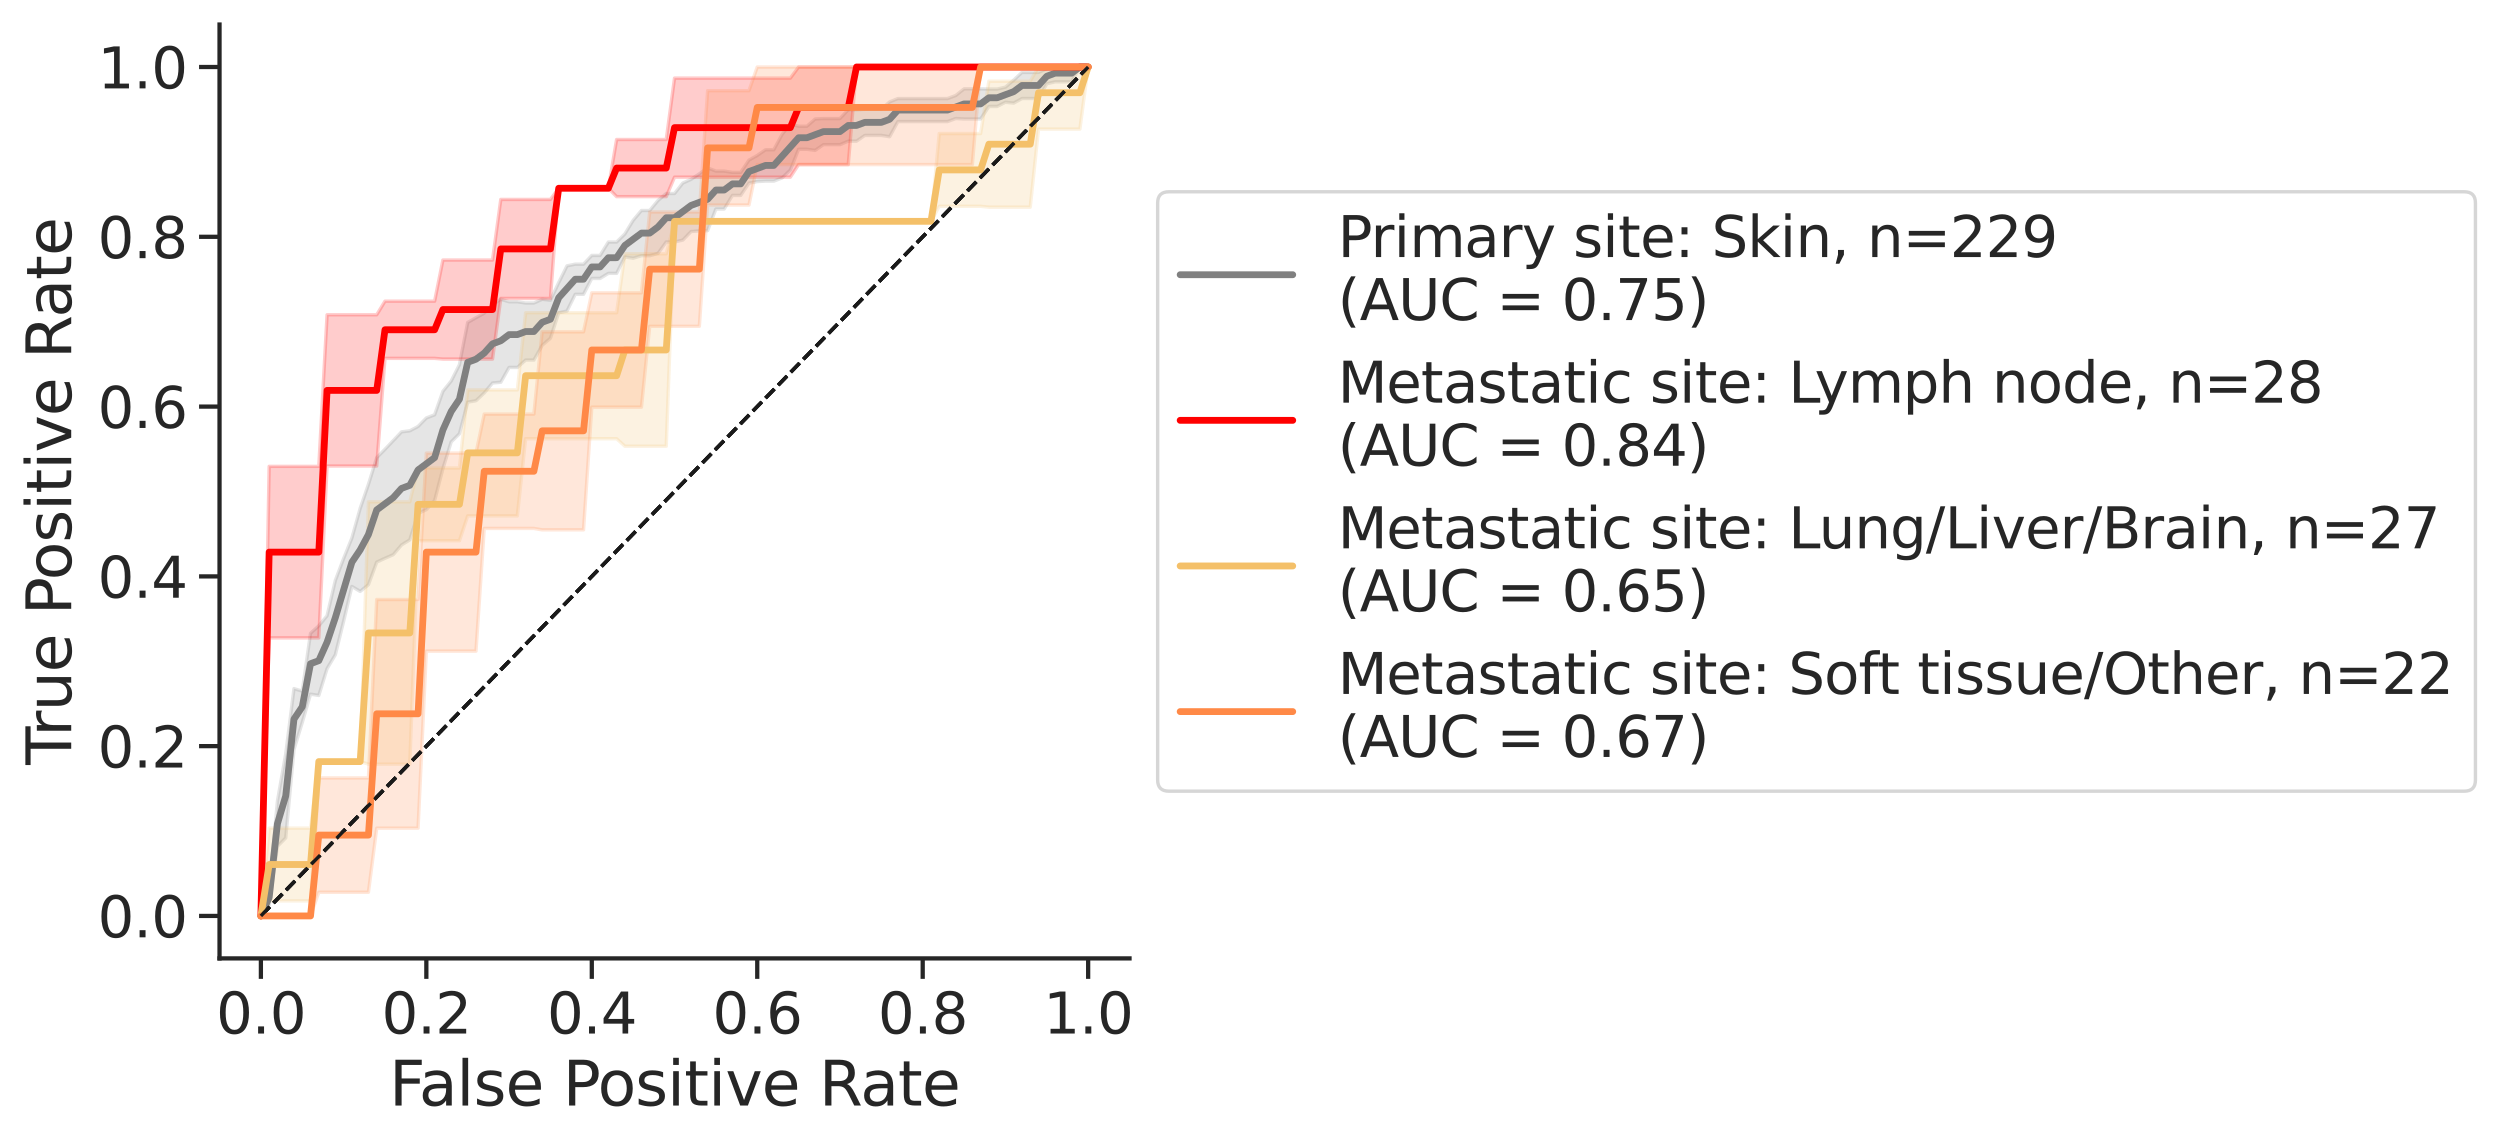 <?xml version="1.0" encoding="utf-8" standalone="no"?>
<!DOCTYPE svg PUBLIC "-//W3C//DTD SVG 1.1//EN"
  "http://www.w3.org/Graphics/SVG/1.1/DTD/svg11.dtd">
<svg xmlns:xlink="http://www.w3.org/1999/xlink" width="732.948pt" height="335.07pt" viewBox="0 0 732.948 335.07" xmlns="http://www.w3.org/2000/svg" version="1.1">
 <defs>
  <style type="text/css">*{stroke-linejoin: round; stroke-linecap: butt}</style>
 </defs>
 <g id="figure_1">
  <g id="patch_1">
   <path d="M 0 335.07 
L 732.948 335.07 
L 732.948 0 
L 0 0 
z
" style="fill: #ffffff"/>
  </g>
  <g id="axes_1">
   <g id="patch_2">
    <path d="M 64.361 280.98 
L 331.151 280.98 
L 331.151 7.2 
L 64.361 7.2 
z
" style="fill: #ffffff"/>
   </g>
   <g id="matplotlib.axis_1">
    <g id="xtick_1">
     <g id="line2d_1">
      <defs>
       <path id="mf7960d411f" d="M 0 0 
L 0 6 
" style="stroke: #262626; stroke-width: 1.25"/>
      </defs>
      <g>
       <use xlink:href="#mf7960d411f" x="76.488" y="280.98" style="fill: #262626; stroke: #262626; stroke-width: 1.25"/>
      </g>
     </g>
     <g id="text_1">
      <!-- 0.0 -->
      <g style="fill: #262626" transform="translate(63.368 303.017) scale(0.165 -0.165)">
       <defs>
        <path id="DejaVuSans-30" d="M 2034 4250 
Q 1547 4250 1301 3770 
Q 1056 3291 1056 2328 
Q 1056 1369 1301 889 
Q 1547 409 2034 409 
Q 2525 409 2770 889 
Q 3016 1369 3016 2328 
Q 3016 3291 2770 3770 
Q 2525 4250 2034 4250 
z
M 2034 4750 
Q 2819 4750 3233 4129 
Q 3647 3509 3647 2328 
Q 3647 1150 3233 529 
Q 2819 -91 2034 -91 
Q 1250 -91 836 529 
Q 422 1150 422 2328 
Q 422 3509 836 4129 
Q 1250 4750 2034 4750 
z
" transform="scale(0.016)"/>
        <path id="DejaVuSans-2e" d="M 684 794 
L 1344 794 
L 1344 0 
L 684 0 
L 684 794 
z
" transform="scale(0.016)"/>
       </defs>
       <use xlink:href="#DejaVuSans-30"/>
       <use xlink:href="#DejaVuSans-2e" x="63.623"/>
       <use xlink:href="#DejaVuSans-30" x="95.41"/>
      </g>
     </g>
    </g>
    <g id="xtick_2">
     <g id="line2d_2">
      <g>
       <use xlink:href="#mf7960d411f" x="124.995" y="280.98" style="fill: #262626; stroke: #262626; stroke-width: 1.25"/>
      </g>
     </g>
     <g id="text_2">
      <!-- 0.2 -->
      <g style="fill: #262626" transform="translate(111.875 303.017) scale(0.165 -0.165)">
       <defs>
        <path id="DejaVuSans-32" d="M 1228 531 
L 3431 531 
L 3431 0 
L 469 0 
L 469 531 
Q 828 903 1448 1529 
Q 2069 2156 2228 2338 
Q 2531 2678 2651 2914 
Q 2772 3150 2772 3378 
Q 2772 3750 2511 3984 
Q 2250 4219 1831 4219 
Q 1534 4219 1204 4116 
Q 875 4013 500 3803 
L 500 4441 
Q 881 4594 1212 4672 
Q 1544 4750 1819 4750 
Q 2544 4750 2975 4387 
Q 3406 4025 3406 3419 
Q 3406 3131 3298 2873 
Q 3191 2616 2906 2266 
Q 2828 2175 2409 1742 
Q 1991 1309 1228 531 
z
" transform="scale(0.016)"/>
       </defs>
       <use xlink:href="#DejaVuSans-30"/>
       <use xlink:href="#DejaVuSans-2e" x="63.623"/>
       <use xlink:href="#DejaVuSans-32" x="95.41"/>
      </g>
     </g>
    </g>
    <g id="xtick_3">
     <g id="line2d_3">
      <g>
       <use xlink:href="#mf7960d411f" x="173.502" y="280.98" style="fill: #262626; stroke: #262626; stroke-width: 1.25"/>
      </g>
     </g>
     <g id="text_3">
      <!-- 0.4 -->
      <g style="fill: #262626" transform="translate(160.382 303.017) scale(0.165 -0.165)">
       <defs>
        <path id="DejaVuSans-34" d="M 2419 4116 
L 825 1625 
L 2419 1625 
L 2419 4116 
z
M 2253 4666 
L 3047 4666 
L 3047 1625 
L 3713 1625 
L 3713 1100 
L 3047 1100 
L 3047 0 
L 2419 0 
L 2419 1100 
L 313 1100 
L 313 1709 
L 2253 4666 
z
" transform="scale(0.016)"/>
       </defs>
       <use xlink:href="#DejaVuSans-30"/>
       <use xlink:href="#DejaVuSans-2e" x="63.623"/>
       <use xlink:href="#DejaVuSans-34" x="95.41"/>
      </g>
     </g>
    </g>
    <g id="xtick_4">
     <g id="line2d_4">
      <g>
       <use xlink:href="#mf7960d411f" x="222.009" y="280.98" style="fill: #262626; stroke: #262626; stroke-width: 1.25"/>
      </g>
     </g>
     <g id="text_4">
      <!-- 0.6 -->
      <g style="fill: #262626" transform="translate(208.889 303.017) scale(0.165 -0.165)">
       <defs>
        <path id="DejaVuSans-36" d="M 2113 2584 
Q 1688 2584 1439 2293 
Q 1191 2003 1191 1497 
Q 1191 994 1439 701 
Q 1688 409 2113 409 
Q 2538 409 2786 701 
Q 3034 994 3034 1497 
Q 3034 2003 2786 2293 
Q 2538 2584 2113 2584 
z
M 3366 4563 
L 3366 3988 
Q 3128 4100 2886 4159 
Q 2644 4219 2406 4219 
Q 1781 4219 1451 3797 
Q 1122 3375 1075 2522 
Q 1259 2794 1537 2939 
Q 1816 3084 2150 3084 
Q 2853 3084 3261 2657 
Q 3669 2231 3669 1497 
Q 3669 778 3244 343 
Q 2819 -91 2113 -91 
Q 1303 -91 875 529 
Q 447 1150 447 2328 
Q 447 3434 972 4092 
Q 1497 4750 2381 4750 
Q 2619 4750 2861 4703 
Q 3103 4656 3366 4563 
z
" transform="scale(0.016)"/>
       </defs>
       <use xlink:href="#DejaVuSans-30"/>
       <use xlink:href="#DejaVuSans-2e" x="63.623"/>
       <use xlink:href="#DejaVuSans-36" x="95.41"/>
      </g>
     </g>
    </g>
    <g id="xtick_5">
     <g id="line2d_5">
      <g>
       <use xlink:href="#mf7960d411f" x="270.517" y="280.98" style="fill: #262626; stroke: #262626; stroke-width: 1.25"/>
      </g>
     </g>
     <g id="text_5">
      <!-- 0.8 -->
      <g style="fill: #262626" transform="translate(257.397 303.017) scale(0.165 -0.165)">
       <defs>
        <path id="DejaVuSans-38" d="M 2034 2216 
Q 1584 2216 1326 1975 
Q 1069 1734 1069 1313 
Q 1069 891 1326 650 
Q 1584 409 2034 409 
Q 2484 409 2743 651 
Q 3003 894 3003 1313 
Q 3003 1734 2745 1975 
Q 2488 2216 2034 2216 
z
M 1403 2484 
Q 997 2584 770 2862 
Q 544 3141 544 3541 
Q 544 4100 942 4425 
Q 1341 4750 2034 4750 
Q 2731 4750 3128 4425 
Q 3525 4100 3525 3541 
Q 3525 3141 3298 2862 
Q 3072 2584 2669 2484 
Q 3125 2378 3379 2068 
Q 3634 1759 3634 1313 
Q 3634 634 3220 271 
Q 2806 -91 2034 -91 
Q 1263 -91 848 271 
Q 434 634 434 1313 
Q 434 1759 690 2068 
Q 947 2378 1403 2484 
z
M 1172 3481 
Q 1172 3119 1398 2916 
Q 1625 2713 2034 2713 
Q 2441 2713 2670 2916 
Q 2900 3119 2900 3481 
Q 2900 3844 2670 4047 
Q 2441 4250 2034 4250 
Q 1625 4250 1398 4047 
Q 1172 3844 1172 3481 
z
" transform="scale(0.016)"/>
       </defs>
       <use xlink:href="#DejaVuSans-30"/>
       <use xlink:href="#DejaVuSans-2e" x="63.623"/>
       <use xlink:href="#DejaVuSans-38" x="95.41"/>
      </g>
     </g>
    </g>
    <g id="xtick_6">
     <g id="line2d_6">
      <g>
       <use xlink:href="#mf7960d411f" x="319.024" y="280.98" style="fill: #262626; stroke: #262626; stroke-width: 1.25"/>
      </g>
     </g>
     <g id="text_6">
      <!-- 1.0 -->
      <g style="fill: #262626" transform="translate(305.904 303.017) scale(0.165 -0.165)">
       <defs>
        <path id="DejaVuSans-31" d="M 794 531 
L 1825 531 
L 1825 4091 
L 703 3866 
L 703 4441 
L 1819 4666 
L 2450 4666 
L 2450 531 
L 3481 531 
L 3481 0 
L 794 0 
L 794 531 
z
" transform="scale(0.016)"/>
       </defs>
       <use xlink:href="#DejaVuSans-31"/>
       <use xlink:href="#DejaVuSans-2e" x="63.623"/>
       <use xlink:href="#DejaVuSans-30" x="95.41"/>
      </g>
     </g>
    </g>
    <g id="text_7">
     <!-- False Positive Rate -->
     <g style="fill: #262626" transform="translate(114.116 324.126) scale(0.18 -0.18)">
      <defs>
       <path id="DejaVuSans-46" d="M 628 4666 
L 3309 4666 
L 3309 4134 
L 1259 4134 
L 1259 2759 
L 3109 2759 
L 3109 2228 
L 1259 2228 
L 1259 0 
L 628 0 
L 628 4666 
z
" transform="scale(0.016)"/>
       <path id="DejaVuSans-61" d="M 2194 1759 
Q 1497 1759 1228 1600 
Q 959 1441 959 1056 
Q 959 750 1161 570 
Q 1363 391 1709 391 
Q 2188 391 2477 730 
Q 2766 1069 2766 1631 
L 2766 1759 
L 2194 1759 
z
M 3341 1997 
L 3341 0 
L 2766 0 
L 2766 531 
Q 2569 213 2275 61 
Q 1981 -91 1556 -91 
Q 1019 -91 701 211 
Q 384 513 384 1019 
Q 384 1609 779 1909 
Q 1175 2209 1959 2209 
L 2766 2209 
L 2766 2266 
Q 2766 2663 2505 2880 
Q 2244 3097 1772 3097 
Q 1472 3097 1187 3025 
Q 903 2953 641 2809 
L 641 3341 
Q 956 3463 1253 3523 
Q 1550 3584 1831 3584 
Q 2591 3584 2966 3190 
Q 3341 2797 3341 1997 
z
" transform="scale(0.016)"/>
       <path id="DejaVuSans-6c" d="M 603 4863 
L 1178 4863 
L 1178 0 
L 603 0 
L 603 4863 
z
" transform="scale(0.016)"/>
       <path id="DejaVuSans-73" d="M 2834 3397 
L 2834 2853 
Q 2591 2978 2328 3040 
Q 2066 3103 1784 3103 
Q 1356 3103 1142 2972 
Q 928 2841 928 2578 
Q 928 2378 1081 2264 
Q 1234 2150 1697 2047 
L 1894 2003 
Q 2506 1872 2764 1633 
Q 3022 1394 3022 966 
Q 3022 478 2636 193 
Q 2250 -91 1575 -91 
Q 1294 -91 989 -36 
Q 684 19 347 128 
L 347 722 
Q 666 556 975 473 
Q 1284 391 1588 391 
Q 1994 391 2212 530 
Q 2431 669 2431 922 
Q 2431 1156 2273 1281 
Q 2116 1406 1581 1522 
L 1381 1569 
Q 847 1681 609 1914 
Q 372 2147 372 2553 
Q 372 3047 722 3315 
Q 1072 3584 1716 3584 
Q 2034 3584 2315 3537 
Q 2597 3491 2834 3397 
z
" transform="scale(0.016)"/>
       <path id="DejaVuSans-65" d="M 3597 1894 
L 3597 1613 
L 953 1613 
Q 991 1019 1311 708 
Q 1631 397 2203 397 
Q 2534 397 2845 478 
Q 3156 559 3463 722 
L 3463 178 
Q 3153 47 2828 -22 
Q 2503 -91 2169 -91 
Q 1331 -91 842 396 
Q 353 884 353 1716 
Q 353 2575 817 3079 
Q 1281 3584 2069 3584 
Q 2775 3584 3186 3129 
Q 3597 2675 3597 1894 
z
M 3022 2063 
Q 3016 2534 2758 2815 
Q 2500 3097 2075 3097 
Q 1594 3097 1305 2825 
Q 1016 2553 972 2059 
L 3022 2063 
z
" transform="scale(0.016)"/>
       <path id="DejaVuSans-20" transform="scale(0.016)"/>
       <path id="DejaVuSans-50" d="M 1259 4147 
L 1259 2394 
L 2053 2394 
Q 2494 2394 2734 2622 
Q 2975 2850 2975 3272 
Q 2975 3691 2734 3919 
Q 2494 4147 2053 4147 
L 1259 4147 
z
M 628 4666 
L 2053 4666 
Q 2838 4666 3239 4311 
Q 3641 3956 3641 3272 
Q 3641 2581 3239 2228 
Q 2838 1875 2053 1875 
L 1259 1875 
L 1259 0 
L 628 0 
L 628 4666 
z
" transform="scale(0.016)"/>
       <path id="DejaVuSans-6f" d="M 1959 3097 
Q 1497 3097 1228 2736 
Q 959 2375 959 1747 
Q 959 1119 1226 758 
Q 1494 397 1959 397 
Q 2419 397 2687 759 
Q 2956 1122 2956 1747 
Q 2956 2369 2687 2733 
Q 2419 3097 1959 3097 
z
M 1959 3584 
Q 2709 3584 3137 3096 
Q 3566 2609 3566 1747 
Q 3566 888 3137 398 
Q 2709 -91 1959 -91 
Q 1206 -91 779 398 
Q 353 888 353 1747 
Q 353 2609 779 3096 
Q 1206 3584 1959 3584 
z
" transform="scale(0.016)"/>
       <path id="DejaVuSans-69" d="M 603 3500 
L 1178 3500 
L 1178 0 
L 603 0 
L 603 3500 
z
M 603 4863 
L 1178 4863 
L 1178 4134 
L 603 4134 
L 603 4863 
z
" transform="scale(0.016)"/>
       <path id="DejaVuSans-74" d="M 1172 4494 
L 1172 3500 
L 2356 3500 
L 2356 3053 
L 1172 3053 
L 1172 1153 
Q 1172 725 1289 603 
Q 1406 481 1766 481 
L 2356 481 
L 2356 0 
L 1766 0 
Q 1100 0 847 248 
Q 594 497 594 1153 
L 594 3053 
L 172 3053 
L 172 3500 
L 594 3500 
L 594 4494 
L 1172 4494 
z
" transform="scale(0.016)"/>
       <path id="DejaVuSans-76" d="M 191 3500 
L 800 3500 
L 1894 563 
L 2988 3500 
L 3597 3500 
L 2284 0 
L 1503 0 
L 191 3500 
z
" transform="scale(0.016)"/>
       <path id="DejaVuSans-52" d="M 2841 2188 
Q 3044 2119 3236 1894 
Q 3428 1669 3622 1275 
L 4263 0 
L 3584 0 
L 2988 1197 
Q 2756 1666 2539 1819 
Q 2322 1972 1947 1972 
L 1259 1972 
L 1259 0 
L 628 0 
L 628 4666 
L 2053 4666 
Q 2853 4666 3247 4331 
Q 3641 3997 3641 3322 
Q 3641 2881 3436 2590 
Q 3231 2300 2841 2188 
z
M 1259 4147 
L 1259 2491 
L 2053 2491 
Q 2509 2491 2742 2702 
Q 2975 2913 2975 3322 
Q 2975 3731 2742 3939 
Q 2509 4147 2053 4147 
L 1259 4147 
z
" transform="scale(0.016)"/>
      </defs>
      <use xlink:href="#DejaVuSans-46"/>
      <use xlink:href="#DejaVuSans-61" x="48.395"/>
      <use xlink:href="#DejaVuSans-6c" x="109.674"/>
      <use xlink:href="#DejaVuSans-73" x="137.457"/>
      <use xlink:href="#DejaVuSans-65" x="189.557"/>
      <use xlink:href="#DejaVuSans-20" x="251.08"/>
      <use xlink:href="#DejaVuSans-50" x="282.867"/>
      <use xlink:href="#DejaVuSans-6f" x="339.545"/>
      <use xlink:href="#DejaVuSans-73" x="400.727"/>
      <use xlink:href="#DejaVuSans-69" x="452.826"/>
      <use xlink:href="#DejaVuSans-74" x="480.609"/>
      <use xlink:href="#DejaVuSans-69" x="519.818"/>
      <use xlink:href="#DejaVuSans-76" x="547.602"/>
      <use xlink:href="#DejaVuSans-65" x="606.781"/>
      <use xlink:href="#DejaVuSans-20" x="668.305"/>
      <use xlink:href="#DejaVuSans-52" x="700.092"/>
      <use xlink:href="#DejaVuSans-61" x="767.324"/>
      <use xlink:href="#DejaVuSans-74" x="828.604"/>
      <use xlink:href="#DejaVuSans-65" x="867.812"/>
     </g>
    </g>
   </g>
   <g id="matplotlib.axis_2">
    <g id="ytick_1">
     <g id="line2d_7">
      <defs>
       <path id="mf790813420" d="M 0 0 
L -6 0 
" style="stroke: #262626; stroke-width: 1.25"/>
      </defs>
      <g>
       <use xlink:href="#mf790813420" x="64.361" y="268.535" style="fill: #262626; stroke: #262626; stroke-width: 1.25"/>
      </g>
     </g>
     <g id="text_8">
      <!-- 0.0 -->
      <g style="fill: #262626" transform="translate(28.621 274.804) scale(0.165 -0.165)">
       <use xlink:href="#DejaVuSans-30"/>
       <use xlink:href="#DejaVuSans-2e" x="63.623"/>
       <use xlink:href="#DejaVuSans-30" x="95.41"/>
      </g>
     </g>
    </g>
    <g id="ytick_2">
     <g id="line2d_8">
      <g>
       <use xlink:href="#mf790813420" x="64.361" y="218.757" style="fill: #262626; stroke: #262626; stroke-width: 1.25"/>
      </g>
     </g>
     <g id="text_9">
      <!-- 0.2 -->
      <g style="fill: #262626" transform="translate(28.621 225.026) scale(0.165 -0.165)">
       <use xlink:href="#DejaVuSans-30"/>
       <use xlink:href="#DejaVuSans-2e" x="63.623"/>
       <use xlink:href="#DejaVuSans-32" x="95.41"/>
      </g>
     </g>
    </g>
    <g id="ytick_3">
     <g id="line2d_9">
      <g>
       <use xlink:href="#mf790813420" x="64.361" y="168.979" style="fill: #262626; stroke: #262626; stroke-width: 1.25"/>
      </g>
     </g>
     <g id="text_10">
      <!-- 0.4 -->
      <g style="fill: #262626" transform="translate(28.621 175.248) scale(0.165 -0.165)">
       <use xlink:href="#DejaVuSans-30"/>
       <use xlink:href="#DejaVuSans-2e" x="63.623"/>
       <use xlink:href="#DejaVuSans-34" x="95.41"/>
      </g>
     </g>
    </g>
    <g id="ytick_4">
     <g id="line2d_10">
      <g>
       <use xlink:href="#mf790813420" x="64.361" y="119.201" style="fill: #262626; stroke: #262626; stroke-width: 1.25"/>
      </g>
     </g>
     <g id="text_11">
      <!-- 0.6 -->
      <g style="fill: #262626" transform="translate(28.621 125.47) scale(0.165 -0.165)">
       <use xlink:href="#DejaVuSans-30"/>
       <use xlink:href="#DejaVuSans-2e" x="63.623"/>
       <use xlink:href="#DejaVuSans-36" x="95.41"/>
      </g>
     </g>
    </g>
    <g id="ytick_5">
     <g id="line2d_11">
      <g>
       <use xlink:href="#mf790813420" x="64.361" y="69.423" style="fill: #262626; stroke: #262626; stroke-width: 1.25"/>
      </g>
     </g>
     <g id="text_12">
      <!-- 0.8 -->
      <g style="fill: #262626" transform="translate(28.621 75.691) scale(0.165 -0.165)">
       <use xlink:href="#DejaVuSans-30"/>
       <use xlink:href="#DejaVuSans-2e" x="63.623"/>
       <use xlink:href="#DejaVuSans-38" x="95.41"/>
      </g>
     </g>
    </g>
    <g id="ytick_6">
     <g id="line2d_12">
      <g>
       <use xlink:href="#mf790813420" x="64.361" y="19.645" style="fill: #262626; stroke: #262626; stroke-width: 1.25"/>
      </g>
     </g>
     <g id="text_13">
      <!-- 1.0 -->
      <g style="fill: #262626" transform="translate(28.621 25.913) scale(0.165 -0.165)">
       <use xlink:href="#DejaVuSans-31"/>
       <use xlink:href="#DejaVuSans-2e" x="63.623"/>
       <use xlink:href="#DejaVuSans-30" x="95.41"/>
      </g>
     </g>
    </g>
    <g id="text_14">
     <!-- True Positive Rate -->
     <g style="fill: #262626" transform="translate(20.877 224.243) rotate(-90) scale(0.18 -0.18)">
      <defs>
       <path id="DejaVuSans-54" d="M -19 4666 
L 3928 4666 
L 3928 4134 
L 2272 4134 
L 2272 0 
L 1638 0 
L 1638 4134 
L -19 4134 
L -19 4666 
z
" transform="scale(0.016)"/>
       <path id="DejaVuSans-72" d="M 2631 2963 
Q 2534 3019 2420 3045 
Q 2306 3072 2169 3072 
Q 1681 3072 1420 2755 
Q 1159 2438 1159 1844 
L 1159 0 
L 581 0 
L 581 3500 
L 1159 3500 
L 1159 2956 
Q 1341 3275 1631 3429 
Q 1922 3584 2338 3584 
Q 2397 3584 2469 3576 
Q 2541 3569 2628 3553 
L 2631 2963 
z
" transform="scale(0.016)"/>
       <path id="DejaVuSans-75" d="M 544 1381 
L 544 3500 
L 1119 3500 
L 1119 1403 
Q 1119 906 1312 657 
Q 1506 409 1894 409 
Q 2359 409 2629 706 
Q 2900 1003 2900 1516 
L 2900 3500 
L 3475 3500 
L 3475 0 
L 2900 0 
L 2900 538 
Q 2691 219 2414 64 
Q 2138 -91 1772 -91 
Q 1169 -91 856 284 
Q 544 659 544 1381 
z
M 1991 3584 
L 1991 3584 
z
" transform="scale(0.016)"/>
      </defs>
      <use xlink:href="#DejaVuSans-54"/>
      <use xlink:href="#DejaVuSans-72" x="46.334"/>
      <use xlink:href="#DejaVuSans-75" x="87.447"/>
      <use xlink:href="#DejaVuSans-65" x="150.826"/>
      <use xlink:href="#DejaVuSans-20" x="212.35"/>
      <use xlink:href="#DejaVuSans-50" x="244.137"/>
      <use xlink:href="#DejaVuSans-6f" x="300.814"/>
      <use xlink:href="#DejaVuSans-73" x="361.996"/>
      <use xlink:href="#DejaVuSans-69" x="414.096"/>
      <use xlink:href="#DejaVuSans-74" x="441.879"/>
      <use xlink:href="#DejaVuSans-69" x="481.088"/>
      <use xlink:href="#DejaVuSans-76" x="508.871"/>
      <use xlink:href="#DejaVuSans-65" x="568.051"/>
      <use xlink:href="#DejaVuSans-20" x="629.574"/>
      <use xlink:href="#DejaVuSans-52" x="661.361"/>
      <use xlink:href="#DejaVuSans-61" x="728.594"/>
      <use xlink:href="#DejaVuSans-74" x="789.873"/>
      <use xlink:href="#DejaVuSans-65" x="829.082"/>
     </g>
    </g>
   </g>
   <g id="PolyCollection_1">
    <defs>
     <path id="m390023beca" d="M 76.488 -66.534 
L 76.488 -66.534 
L 78.913 -69.736 
L 81.338 -86.961 
L 83.764 -89.405 
L 86.189 -115.321 
L 88.614 -123.257 
L 91.04 -131.553 
L 93.465 -131.179 
L 95.891 -139.035 
L 98.316 -143.11 
L 100.741 -152.926 
L 103.167 -163.138 
L 105.592 -161.68 
L 108.017 -163.647 
L 110.443 -170.265 
L 112.868 -171.393 
L 115.293 -172.45 
L 117.719 -175.302 
L 120.144 -176.804 
L 122.57 -184.539 
L 124.995 -185.659 
L 127.42 -188.339 
L 129.846 -197.68 
L 132.271 -205.499 
L 134.696 -207.91 
L 137.122 -217.166 
L 139.547 -217.59 
L 141.972 -219.871 
L 144.398 -222.787 
L 146.823 -223.001 
L 149.249 -227.342 
L 151.674 -227.342 
L 154.099 -229.509 
L 156.525 -229.509 
L 158.95 -233.829 
L 161.375 -235.92 
L 163.801 -243.374 
L 166.226 -243.87 
L 168.651 -248.784 
L 171.077 -248.784 
L 173.502 -253.435 
L 175.928 -253.435 
L 178.353 -254.917 
L 180.778 -254.917 
L 183.204 -259.748 
L 185.629 -259.366 
L 188.054 -260.102 
L 190.48 -260.102 
L 192.905 -260.775 
L 195.33 -264.137 
L 197.756 -264.137 
L 200.181 -264.679 
L 202.607 -267.193 
L 205.032 -267.384 
L 207.457 -267.452 
L 209.883 -273.795 
L 212.308 -273.795 
L 214.733 -277.783 
L 217.159 -277.783 
L 219.584 -281.39 
L 222.009 -281.84 
L 224.435 -281.97 
L 226.86 -281.97 
L 229.286 -282.897 
L 231.711 -285.23 
L 234.136 -291.31 
L 236.562 -291.31 
L 238.987 -290.988 
L 241.412 -292.662 
L 243.838 -292.662 
L 246.263 -292.662 
L 248.688 -293.693 
L 251.114 -293.693 
L 253.539 -295.367 
L 255.965 -295.367 
L 258.39 -295.367 
L 260.815 -294.994 
L 263.241 -299.426 
L 265.666 -299.426 
L 268.091 -299.426 
L 270.517 -299.426 
L 272.942 -299.426 
L 275.367 -299.426 
L 277.793 -299.426 
L 280.218 -300.328 
L 282.644 -300.186 
L 285.069 -300.186 
L 287.494 -300.186 
L 289.92 -303.857 
L 292.345 -303.857 
L 294.77 -305.1 
L 297.196 -304.837 
L 299.621 -306.188 
L 302.046 -306.188 
L 304.472 -306.188 
L 306.897 -310.511 
L 309.323 -311.071 
L 311.748 -311.071 
L 314.173 -311.071 
L 316.599 -315.425 
L 319.024 -315.425 
L 319.024 -315.425 
L 319.024 -315.425 
L 316.599 -315.425 
L 314.173 -315.425 
L 311.748 -315.425 
L 309.323 -315.425 
L 306.897 -314.929 
L 304.472 -313.84 
L 302.046 -313.84 
L 299.621 -313.84 
L 297.196 -311.585 
L 294.77 -309.518 
L 292.345 -308.958 
L 289.92 -308.958 
L 287.494 -309.021 
L 285.069 -309.021 
L 282.644 -309.021 
L 280.218 -307.076 
L 277.793 -306.174 
L 275.367 -306.174 
L 272.942 -306.174 
L 270.517 -306.174 
L 268.091 -306.174 
L 265.666 -306.174 
L 263.241 -306.174 
L 260.815 -305.196 
L 258.39 -303.019 
L 255.965 -303.019 
L 253.539 -303.019 
L 251.114 -302.889 
L 248.688 -302.889 
L 246.263 -300.314 
L 243.838 -300.314 
L 241.412 -300.314 
L 238.987 -300.184 
L 236.562 -298.058 
L 234.136 -298.058 
L 231.711 -298.727 
L 229.286 -295.65 
L 226.86 -291.166 
L 224.435 -291.166 
L 222.009 -289.492 
L 219.584 -288.139 
L 217.159 -284.532 
L 214.733 -284.532 
L 212.308 -284.913 
L 209.883 -284.913 
L 207.457 -285.845 
L 205.032 -284.109 
L 202.607 -282.497 
L 200.181 -281.404 
L 197.756 -278.338 
L 195.33 -278.338 
L 192.905 -276.29 
L 190.48 -273.356 
L 188.054 -273.356 
L 185.629 -270.484 
L 183.204 -266.496 
L 180.778 -264.113 
L 178.353 -264.113 
L 175.928 -260.184 
L 173.502 -260.184 
L 171.077 -257.62 
L 168.651 -257.62 
L 166.226 -257.124 
L 163.801 -252.209 
L 161.375 -247.038 
L 158.95 -247.326 
L 156.525 -246.235 
L 154.099 -246.235 
L 151.674 -246.599 
L 149.249 -246.599 
L 146.823 -247.332 
L 144.398 -245.743 
L 141.972 -243.248 
L 139.547 -241.922 
L 137.122 -240.543 
L 134.696 -228.155 
L 132.271 -223.353 
L 129.846 -220.35 
L 127.42 -213.459 
L 124.995 -212.532 
L 122.57 -210.045 
L 120.144 -208.763 
L 117.719 -208.46 
L 115.293 -205.901 
L 112.868 -203.352 
L 110.443 -200.873 
L 108.017 -193.062 
L 105.592 -186.011 
L 103.167 -177.339 
L 100.741 -171.319 
L 98.316 -164.903 
L 95.891 -154.55 
L 93.465 -151.584 
L 91.04 -149.407 
L 88.614 -132.453 
L 86.189 -133.175 
L 83.764 -114.002 
L 81.338 -100.214 
L 78.913 -74.154 
L 76.488 -66.534 
z
" style="stroke: #808080; stroke-opacity: 0.2"/>
    </defs>
    <g clip-path="url(#p2179a4afdb)">
     <use xlink:href="#m390023beca" x="0" y="335.07" style="fill: #808080; fill-opacity: 0.2; stroke: #808080; stroke-opacity: 0.2"/>
    </g>
   </g>
   <g id="PolyCollection_2">
    <defs>
     <path id="md09708fcd8" d="M 76.488 -66.534 
L 76.488 -66.534 
L 78.913 -148.06 
L 81.338 -148.06 
L 83.764 -148.06 
L 86.189 -148.06 
L 88.614 -148.06 
L 91.04 -148.06 
L 93.465 -148.06 
L 95.891 -198.436 
L 98.316 -198.436 
L 100.741 -198.436 
L 103.167 -198.436 
L 105.592 -198.436 
L 108.017 -198.436 
L 110.443 -198.436 
L 112.868 -230.007 
L 115.293 -230.007 
L 117.719 -230.007 
L 120.144 -230.007 
L 122.57 -230.007 
L 124.995 -230.007 
L 127.42 -230.007 
L 129.846 -229.798 
L 132.271 -229.798 
L 134.696 -229.798 
L 137.122 -229.798 
L 139.547 -229.798 
L 141.972 -229.798 
L 144.398 -229.798 
L 146.823 -247.576 
L 149.249 -247.576 
L 151.674 -247.576 
L 154.099 -247.576 
L 156.525 -247.576 
L 158.95 -247.576 
L 161.375 -247.576 
L 163.801 -279.869 
L 166.226 -279.869 
L 168.651 -279.869 
L 171.077 -279.869 
L 173.502 -279.869 
L 175.928 -279.869 
L 178.353 -279.869 
L 180.778 -277.415 
L 183.204 -277.415 
L 185.629 -277.415 
L 188.054 -277.415 
L 190.48 -277.415 
L 192.905 -277.415 
L 195.33 -277.415 
L 197.756 -283.131 
L 200.181 -283.131 
L 202.607 -283.131 
L 205.032 -283.131 
L 207.457 -283.131 
L 209.883 -283.131 
L 212.308 -283.131 
L 214.733 -283.131 
L 217.159 -283.131 
L 219.584 -283.131 
L 222.009 -283.131 
L 224.435 -283.131 
L 226.86 -283.131 
L 229.286 -283.131 
L 231.711 -283.131 
L 234.136 -286.812 
L 236.562 -286.812 
L 238.987 -286.812 
L 241.412 -286.812 
L 243.838 -286.812 
L 246.263 -286.812 
L 248.688 -286.812 
L 251.114 -315.425 
L 253.539 -315.425 
L 255.965 -315.425 
L 258.39 -315.425 
L 260.815 -315.425 
L 263.241 -315.425 
L 265.666 -315.425 
L 268.091 -315.425 
L 270.517 -315.425 
L 272.942 -315.425 
L 275.367 -315.425 
L 277.793 -315.425 
L 280.218 -315.425 
L 282.644 -315.425 
L 285.069 -315.425 
L 287.494 -315.425 
L 289.92 -315.425 
L 292.345 -315.425 
L 294.77 -315.425 
L 297.196 -315.425 
L 299.621 -315.425 
L 302.046 -315.425 
L 304.472 -315.425 
L 306.897 -315.425 
L 309.323 -315.425 
L 311.748 -315.425 
L 314.173 -315.425 
L 316.599 -315.425 
L 319.024 -315.425 
L 319.024 -315.425 
L 319.024 -315.425 
L 316.599 -315.425 
L 314.173 -315.425 
L 311.748 -315.425 
L 309.323 -315.425 
L 306.897 -315.425 
L 304.472 -315.425 
L 302.046 -315.425 
L 299.621 -315.425 
L 297.196 -315.425 
L 294.77 -315.425 
L 292.345 -315.425 
L 289.92 -315.425 
L 287.494 -315.425 
L 285.069 -315.425 
L 282.644 -315.425 
L 280.218 -315.425 
L 277.793 -315.425 
L 275.367 -315.425 
L 272.942 -315.425 
L 270.517 -315.425 
L 268.091 -315.425 
L 265.666 -315.425 
L 263.241 -315.425 
L 260.815 -315.425 
L 258.39 -315.425 
L 255.965 -315.425 
L 253.539 -315.425 
L 251.114 -315.425 
L 248.688 -315.425 
L 246.263 -315.425 
L 243.838 -315.425 
L 241.412 -315.425 
L 238.987 -315.425 
L 236.562 -315.425 
L 234.136 -315.425 
L 231.711 -312.163 
L 229.286 -312.163 
L 226.86 -312.163 
L 224.435 -312.163 
L 222.009 -312.163 
L 219.584 -312.163 
L 217.159 -312.163 
L 214.733 -312.163 
L 212.308 -312.163 
L 209.883 -312.163 
L 207.457 -312.163 
L 205.032 -312.163 
L 202.607 -312.163 
L 200.181 -312.163 
L 197.756 -312.163 
L 195.33 -294.176 
L 192.905 -294.176 
L 190.48 -294.176 
L 188.054 -294.176 
L 185.629 -294.176 
L 183.204 -294.176 
L 180.778 -294.176 
L 178.353 -279.869 
L 175.928 -279.869 
L 173.502 -279.869 
L 171.077 -279.869 
L 168.651 -279.869 
L 166.226 -279.869 
L 163.801 -279.869 
L 161.375 -276.607 
L 158.95 -276.607 
L 156.525 -276.607 
L 154.099 -276.607 
L 151.674 -276.607 
L 149.249 -276.607 
L 146.823 -276.607 
L 144.398 -258.829 
L 141.972 -258.829 
L 139.547 -258.829 
L 137.122 -258.829 
L 134.696 -258.829 
L 132.271 -258.829 
L 129.846 -258.829 
L 127.42 -246.768 
L 124.995 -246.768 
L 122.57 -246.768 
L 120.144 -246.768 
L 117.719 -246.768 
L 115.293 -246.768 
L 112.868 -246.768 
L 110.443 -242.782 
L 108.017 -242.782 
L 105.592 -242.782 
L 103.167 -242.782 
L 100.741 -242.782 
L 98.316 -242.782 
L 95.891 -242.782 
L 93.465 -198.343 
L 91.04 -198.343 
L 88.614 -198.343 
L 86.189 -198.343 
L 83.764 -198.343 
L 81.338 -198.343 
L 78.913 -198.343 
L 76.488 -66.534 
z
" style="stroke: #ff0000; stroke-opacity: 0.2"/>
    </defs>
    <g clip-path="url(#p2179a4afdb)">
     <use xlink:href="#md09708fcd8" x="0" y="335.07" style="fill: #ff0000; fill-opacity: 0.2; stroke: #ff0000; stroke-opacity: 0.2"/>
    </g>
   </g>
   <g id="PolyCollection_3">
    <defs>
     <path id="madd581874f" d="M 76.488 -66.534 
L 76.488 -66.534 
L 78.913 -70.952 
L 81.338 -70.952 
L 83.764 -70.952 
L 86.189 -70.952 
L 88.614 -70.952 
L 91.04 -70.952 
L 93.465 -111.787 
L 95.891 -111.787 
L 98.316 -111.787 
L 100.741 -111.787 
L 103.167 -111.787 
L 105.592 -111.787 
L 108.017 -111.04 
L 110.443 -111.04 
L 112.868 -111.04 
L 115.293 -111.04 
L 117.719 -111.04 
L 120.144 -111.04 
L 122.57 -176.542 
L 124.995 -176.542 
L 127.42 -176.542 
L 129.846 -176.542 
L 132.271 -176.542 
L 134.696 -176.542 
L 137.122 -183.818 
L 139.547 -183.818 
L 141.972 -183.818 
L 144.398 -183.818 
L 146.823 -183.818 
L 149.249 -183.818 
L 151.674 -183.818 
L 154.099 -206.445 
L 156.525 -206.445 
L 158.95 -206.445 
L 161.375 -206.445 
L 163.801 -206.445 
L 166.226 -206.445 
L 168.651 -206.445 
L 171.077 -206.445 
L 173.502 -206.445 
L 175.928 -206.445 
L 178.353 -206.445 
L 180.778 -206.445 
L 183.204 -204.241 
L 185.629 -204.241 
L 188.054 -204.241 
L 190.48 -204.241 
L 192.905 -204.241 
L 195.33 -204.241 
L 197.756 -270.172 
L 200.181 -270.172 
L 202.607 -270.172 
L 205.032 -270.172 
L 207.457 -270.172 
L 209.883 -270.172 
L 212.308 -270.172 
L 214.733 -270.172 
L 217.159 -270.172 
L 219.584 -270.172 
L 222.009 -270.172 
L 224.435 -270.172 
L 226.86 -270.172 
L 229.286 -270.172 
L 231.711 -270.172 
L 234.136 -270.172 
L 236.562 -270.172 
L 238.987 -270.172 
L 241.412 -270.172 
L 243.838 -270.172 
L 246.263 -270.172 
L 248.688 -270.172 
L 251.114 -270.172 
L 253.539 -270.172 
L 255.965 -270.172 
L 258.39 -270.172 
L 260.815 -270.172 
L 263.241 -270.172 
L 265.666 -270.172 
L 268.091 -270.172 
L 270.517 -270.172 
L 272.942 -270.172 
L 275.367 -274.59 
L 277.793 -274.59 
L 280.218 -274.59 
L 282.644 -274.59 
L 285.069 -274.59 
L 287.494 -274.59 
L 289.92 -274.324 
L 292.345 -274.324 
L 294.77 -274.324 
L 297.196 -274.324 
L 299.621 -274.324 
L 302.046 -274.324 
L 304.472 -297.217 
L 306.897 -297.217 
L 309.323 -297.217 
L 311.748 -297.217 
L 314.173 -297.217 
L 316.599 -297.217 
L 319.024 -315.425 
L 319.024 -315.425 
L 319.024 -315.425 
L 316.599 -315.425 
L 314.173 -315.425 
L 311.748 -315.425 
L 309.323 -315.425 
L 306.897 -315.425 
L 304.472 -315.425 
L 302.046 -311.273 
L 299.621 -311.273 
L 297.196 -311.273 
L 294.77 -311.273 
L 292.345 -311.273 
L 289.92 -311.273 
L 287.494 -295.923 
L 285.069 -295.923 
L 282.644 -295.923 
L 280.218 -295.923 
L 277.793 -295.923 
L 275.367 -295.923 
L 272.942 -270.172 
L 270.517 -270.172 
L 268.091 -270.172 
L 265.666 -270.172 
L 263.241 -270.172 
L 260.815 -270.172 
L 258.39 -270.172 
L 255.965 -270.172 
L 253.539 -270.172 
L 251.114 -270.172 
L 248.688 -270.172 
L 246.263 -270.172 
L 243.838 -270.172 
L 241.412 -270.172 
L 238.987 -270.172 
L 236.562 -270.172 
L 234.136 -270.172 
L 231.711 -270.172 
L 229.286 -270.172 
L 226.86 -270.172 
L 224.435 -270.172 
L 222.009 -270.172 
L 219.584 -270.172 
L 217.159 -270.172 
L 214.733 -270.172 
L 212.308 -270.172 
L 209.883 -270.172 
L 207.457 -270.172 
L 205.032 -270.172 
L 202.607 -270.172 
L 200.181 -270.172 
L 197.756 -270.172 
L 195.33 -260.681 
L 192.905 -260.681 
L 190.48 -260.681 
L 188.054 -260.681 
L 185.629 -260.681 
L 183.204 -260.681 
L 180.778 -243.394 
L 178.353 -243.394 
L 175.928 -243.394 
L 173.502 -243.394 
L 171.077 -243.394 
L 168.651 -243.394 
L 166.226 -243.394 
L 163.801 -243.394 
L 161.375 -243.394 
L 158.95 -243.394 
L 156.525 -243.394 
L 154.099 -243.394 
L 151.674 -220.767 
L 149.249 -220.767 
L 146.823 -220.767 
L 144.398 -220.767 
L 141.972 -220.767 
L 139.547 -220.767 
L 137.122 -220.767 
L 134.696 -197.875 
L 132.271 -197.875 
L 129.846 -197.875 
L 127.42 -197.875 
L 124.995 -197.875 
L 122.57 -197.875 
L 120.144 -187.955 
L 117.719 -187.955 
L 115.293 -187.955 
L 112.868 -187.955 
L 110.443 -187.955 
L 108.017 -187.955 
L 105.592 -111.787 
L 103.167 -111.787 
L 100.741 -111.787 
L 98.316 -111.787 
L 95.891 -111.787 
L 93.465 -111.787 
L 91.04 -92.285 
L 88.614 -92.285 
L 86.189 -92.285 
L 83.764 -92.285 
L 81.338 -92.285 
L 78.913 -92.285 
L 76.488 -66.534 
z
" style="stroke: #f4c069; stroke-opacity: 0.2"/>
    </defs>
    <g clip-path="url(#p2179a4afdb)">
     <use xlink:href="#madd581874f" x="0" y="335.07" style="fill: #f4c069; fill-opacity: 0.2; stroke: #f4c069; stroke-opacity: 0.2"/>
    </g>
   </g>
   <g id="PolyCollection_4">
    <defs>
     <path id="m45f5c595ff" d="M 76.488 -66.534 
L 76.488 -66.534 
L 78.913 -66.534 
L 81.338 -66.534 
L 83.764 -66.534 
L 86.189 -66.534 
L 88.614 -66.534 
L 91.04 -66.534 
L 93.465 -73.477 
L 95.891 -73.477 
L 98.316 -73.477 
L 100.741 -73.477 
L 103.167 -73.477 
L 105.592 -73.477 
L 108.017 -73.477 
L 110.443 -92.271 
L 112.868 -92.271 
L 115.293 -92.271 
L 117.719 -92.271 
L 120.144 -92.271 
L 122.57 -92.271 
L 124.995 -144.17 
L 127.42 -144.17 
L 129.846 -144.17 
L 132.271 -144.17 
L 134.696 -144.17 
L 137.122 -144.17 
L 139.547 -144.17 
L 141.972 -180.144 
L 144.398 -180.144 
L 146.823 -180.144 
L 149.249 -180.144 
L 151.674 -180.144 
L 154.099 -180.144 
L 156.525 -180.144 
L 158.95 -179.726 
L 161.375 -179.726 
L 163.801 -179.726 
L 166.226 -179.726 
L 168.651 -179.726 
L 171.077 -179.726 
L 173.502 -215.7 
L 175.928 -215.7 
L 178.353 -215.7 
L 180.778 -215.7 
L 183.204 -215.7 
L 185.629 -215.7 
L 188.054 -215.7 
L 190.48 -239.404 
L 192.905 -239.404 
L 195.33 -239.404 
L 197.756 -239.404 
L 200.181 -239.404 
L 202.607 -239.404 
L 205.032 -239.404 
L 207.457 -274.96 
L 209.883 -274.96 
L 212.308 -274.96 
L 214.733 -274.96 
L 217.159 -274.96 
L 219.584 -274.96 
L 222.009 -286.812 
L 224.435 -286.812 
L 226.86 -286.812 
L 229.286 -286.812 
L 231.711 -286.812 
L 234.136 -286.812 
L 236.562 -286.812 
L 238.987 -286.812 
L 241.412 -286.812 
L 243.838 -286.812 
L 246.263 -286.812 
L 248.688 -286.812 
L 251.114 -286.812 
L 253.539 -286.812 
L 255.965 -286.812 
L 258.39 -286.812 
L 260.815 -286.812 
L 263.241 -286.812 
L 265.666 -286.812 
L 268.091 -286.812 
L 270.517 -286.812 
L 272.942 -286.812 
L 275.367 -286.812 
L 277.793 -286.812 
L 280.218 -286.812 
L 282.644 -286.812 
L 285.069 -286.812 
L 287.494 -315.425 
L 289.92 -315.425 
L 292.345 -315.425 
L 294.77 -315.425 
L 297.196 -315.425 
L 299.621 -315.425 
L 302.046 -315.425 
L 304.472 -315.425 
L 306.897 -315.425 
L 309.323 -315.425 
L 311.748 -315.425 
L 314.173 -315.425 
L 316.599 -315.425 
L 319.024 -315.425 
L 319.024 -315.425 
L 319.024 -315.425 
L 316.599 -315.425 
L 314.173 -315.425 
L 311.748 -315.425 
L 309.323 -315.425 
L 306.897 -315.425 
L 304.472 -315.425 
L 302.046 -315.425 
L 299.621 -315.425 
L 297.196 -315.425 
L 294.77 -315.425 
L 292.345 -315.425 
L 289.92 -315.425 
L 287.494 -315.425 
L 285.069 -315.425 
L 282.644 -315.425 
L 280.218 -315.425 
L 277.793 -315.425 
L 275.367 -315.425 
L 272.942 -315.425 
L 270.517 -315.425 
L 268.091 -315.425 
L 265.666 -315.425 
L 263.241 -315.425 
L 260.815 -315.425 
L 258.39 -315.425 
L 255.965 -315.425 
L 253.539 -315.425 
L 251.114 -315.425 
L 248.688 -315.425 
L 246.263 -315.425 
L 243.838 -315.425 
L 241.412 -315.425 
L 238.987 -315.425 
L 236.562 -315.425 
L 234.136 -315.425 
L 231.711 -315.425 
L 229.286 -315.425 
L 226.86 -315.425 
L 224.435 -315.425 
L 222.009 -315.425 
L 219.584 -308.482 
L 217.159 -308.482 
L 214.733 -308.482 
L 212.308 -308.482 
L 209.883 -308.482 
L 207.457 -308.482 
L 205.032 -272.926 
L 202.607 -272.926 
L 200.181 -272.926 
L 197.756 -272.926 
L 195.33 -272.926 
L 192.905 -272.926 
L 190.48 -272.926 
L 188.054 -249.223 
L 185.629 -249.223 
L 183.204 -249.223 
L 180.778 -249.223 
L 178.353 -249.223 
L 175.928 -249.223 
L 173.502 -249.223 
L 171.077 -237.789 
L 168.651 -237.789 
L 166.226 -237.789 
L 163.801 -237.789 
L 161.375 -237.789 
L 158.95 -237.789 
L 156.525 -213.667 
L 154.099 -213.667 
L 151.674 -213.667 
L 149.249 -213.667 
L 146.823 -213.667 
L 144.398 -213.667 
L 141.972 -213.667 
L 139.547 -202.233 
L 137.122 -202.233 
L 134.696 -202.233 
L 132.271 -202.233 
L 129.846 -202.233 
L 127.42 -202.233 
L 124.995 -202.233 
L 122.57 -159.316 
L 120.144 -159.316 
L 117.719 -159.316 
L 115.293 -159.316 
L 112.868 -159.316 
L 110.443 -159.316 
L 108.017 -106.999 
L 105.592 -106.999 
L 103.167 -106.999 
L 100.741 -106.999 
L 98.316 -106.999 
L 95.891 -106.999 
L 93.465 -106.999 
L 91.04 -66.534 
L 88.614 -66.534 
L 86.189 -66.534 
L 83.764 -66.534 
L 81.338 -66.534 
L 78.913 -66.534 
L 76.488 -66.534 
z
" style="stroke: #ff8947; stroke-opacity: 0.2"/>
    </defs>
    <g clip-path="url(#p2179a4afdb)">
     <use xlink:href="#m45f5c595ff" x="0" y="335.07" style="fill: #ff8947; fill-opacity: 0.2; stroke: #ff8947; stroke-opacity: 0.2"/>
    </g>
   </g>
   <g id="line2d_13">
    <path d="M 76.488 268.535 
L 78.913 263.125 
L 81.338 241.482 
L 83.764 233.366 
L 86.189 210.822 
L 88.614 207.215 
L 91.04 194.59 
L 93.465 193.688 
L 95.891 188.277 
L 98.316 181.063 
L 100.741 172.947 
L 103.167 164.831 
L 105.592 161.224 
L 108.017 156.715 
L 110.443 149.501 
L 112.868 147.697 
L 115.293 145.894 
L 117.719 143.188 
L 120.144 142.286 
L 122.57 137.778 
L 124.995 135.974 
L 127.42 134.17 
L 129.846 126.054 
L 132.271 120.644 
L 134.696 117.037 
L 137.122 106.215 
L 139.547 105.314 
L 141.972 103.51 
L 144.398 100.805 
L 146.823 99.903 
L 149.249 98.099 
L 151.674 98.099 
L 154.099 97.198 
L 156.525 97.198 
L 158.95 94.492 
L 161.375 93.59 
L 163.801 87.278 
L 166.226 84.573 
L 168.651 81.867 
L 171.077 81.867 
L 173.502 78.26 
L 175.928 78.26 
L 178.353 75.555 
L 180.778 75.555 
L 183.204 71.948 
L 185.629 70.144 
L 188.054 68.341 
L 190.48 68.341 
L 192.905 66.537 
L 195.33 63.832 
L 197.756 63.832 
L 200.181 62.028 
L 202.607 60.225 
L 205.032 59.323 
L 207.457 58.421 
L 209.883 55.716 
L 212.308 55.716 
L 214.733 53.912 
L 217.159 53.912 
L 219.584 50.305 
L 222.009 49.403 
L 224.435 48.501 
L 226.86 48.501 
L 229.286 45.796 
L 231.711 43.091 
L 234.136 40.385 
L 236.562 40.385 
L 238.987 39.484 
L 241.412 38.582 
L 243.838 38.582 
L 246.263 38.582 
L 248.688 36.778 
L 251.114 36.778 
L 253.539 35.877 
L 255.965 35.877 
L 258.39 35.877 
L 260.815 34.975 
L 263.241 32.269 
L 265.666 32.269 
L 268.091 32.269 
L 270.517 32.269 
L 272.942 32.269 
L 275.367 32.269 
L 277.793 32.269 
L 280.218 31.368 
L 282.644 30.466 
L 285.069 30.466 
L 287.494 30.466 
L 289.92 28.662 
L 292.345 28.662 
L 294.77 27.761 
L 297.196 26.859 
L 299.621 25.055 
L 302.046 25.055 
L 304.472 25.055 
L 306.897 22.35 
L 309.323 21.448 
L 311.748 21.448 
L 314.173 21.448 
L 316.599 19.645 
L 319.024 19.645 
" clip-path="url(#p2179a4afdb)" style="fill: none; stroke: #808080; stroke-width: 2; stroke-linecap: round"/>
   </g>
   <g id="line2d_14">
    <path d="M 76.488 268.535 
L 319.024 19.645 
" clip-path="url(#p2179a4afdb)" style="fill: none; stroke-dasharray: 3.7,1.6; stroke-dashoffset: 0; stroke: #1a1a1a"/>
   </g>
   <g id="line2d_15">
    <path d="M 76.488 268.535 
L 78.913 161.868 
L 81.338 161.868 
L 83.764 161.868 
L 86.189 161.868 
L 88.614 161.868 
L 91.04 161.868 
L 93.465 161.868 
L 95.891 114.46 
L 98.316 114.46 
L 100.741 114.46 
L 103.167 114.46 
L 105.592 114.46 
L 108.017 114.46 
L 110.443 114.46 
L 112.868 96.682 
L 115.293 96.682 
L 117.719 96.682 
L 120.144 96.682 
L 122.57 96.682 
L 124.995 96.682 
L 127.42 96.682 
L 129.846 90.756 
L 132.271 90.756 
L 134.696 90.756 
L 137.122 90.756 
L 139.547 90.756 
L 141.972 90.756 
L 144.398 90.756 
L 146.823 72.978 
L 149.249 72.978 
L 151.674 72.978 
L 154.099 72.978 
L 156.525 72.978 
L 158.95 72.978 
L 161.375 72.978 
L 163.801 55.2 
L 166.226 55.2 
L 168.651 55.2 
L 171.077 55.2 
L 173.502 55.2 
L 175.928 55.2 
L 178.353 55.2 
L 180.778 49.274 
L 183.204 49.274 
L 185.629 49.274 
L 188.054 49.274 
L 190.48 49.274 
L 192.905 49.274 
L 195.33 49.274 
L 197.756 37.422 
L 200.181 37.422 
L 202.607 37.422 
L 205.032 37.422 
L 207.457 37.422 
L 209.883 37.422 
L 212.308 37.422 
L 214.733 37.422 
L 217.159 37.422 
L 219.584 37.422 
L 222.009 37.422 
L 224.435 37.422 
L 226.86 37.422 
L 229.286 37.422 
L 231.711 37.422 
L 234.136 31.496 
L 236.562 31.496 
L 238.987 31.496 
L 241.412 31.496 
L 243.838 31.496 
L 246.263 31.496 
L 248.688 31.496 
L 251.114 19.645 
L 253.539 19.645 
L 255.965 19.645 
L 258.39 19.645 
L 260.815 19.645 
L 263.241 19.645 
L 265.666 19.645 
L 268.091 19.645 
L 270.517 19.645 
L 272.942 19.645 
L 275.367 19.645 
L 277.793 19.645 
L 280.218 19.645 
L 282.644 19.645 
L 285.069 19.645 
L 287.494 19.645 
L 289.92 19.645 
L 292.345 19.645 
L 294.77 19.645 
L 297.196 19.645 
L 299.621 19.645 
L 302.046 19.645 
L 304.472 19.645 
L 306.897 19.645 
L 309.323 19.645 
L 311.748 19.645 
L 314.173 19.645 
L 316.599 19.645 
L 319.024 19.645 
" clip-path="url(#p2179a4afdb)" style="fill: none; stroke: #ff0000; stroke-width: 2; stroke-linecap: round"/>
   </g>
   <g id="line2d_16">
    <path d="M 76.488 268.535 
L 319.024 19.645 
" clip-path="url(#p2179a4afdb)" style="fill: none; stroke-dasharray: 3.7,1.6; stroke-dashoffset: 0; stroke: #1a1a1a"/>
   </g>
   <g id="line2d_17">
    <path d="M 76.488 268.535 
L 78.913 253.451 
L 81.338 253.451 
L 83.764 253.451 
L 86.189 253.451 
L 88.614 253.451 
L 91.04 253.451 
L 93.465 223.283 
L 95.891 223.283 
L 98.316 223.283 
L 100.741 223.283 
L 103.167 223.283 
L 105.592 223.283 
L 108.017 185.572 
L 110.443 185.572 
L 112.868 185.572 
L 115.293 185.572 
L 117.719 185.572 
L 120.144 185.572 
L 122.57 147.861 
L 124.995 147.861 
L 127.42 147.861 
L 129.846 147.861 
L 132.271 147.861 
L 134.696 147.861 
L 137.122 132.777 
L 139.547 132.777 
L 141.972 132.777 
L 144.398 132.777 
L 146.823 132.777 
L 149.249 132.777 
L 151.674 132.777 
L 154.099 110.15 
L 156.525 110.15 
L 158.95 110.15 
L 161.375 110.15 
L 163.801 110.15 
L 166.226 110.15 
L 168.651 110.15 
L 171.077 110.15 
L 173.502 110.15 
L 175.928 110.15 
L 178.353 110.15 
L 180.778 110.15 
L 183.204 102.608 
L 185.629 102.608 
L 188.054 102.608 
L 190.48 102.608 
L 192.905 102.608 
L 195.33 102.608 
L 197.756 64.897 
L 200.181 64.897 
L 202.607 64.897 
L 205.032 64.897 
L 207.457 64.897 
L 209.883 64.897 
L 212.308 64.897 
L 214.733 64.897 
L 217.159 64.897 
L 219.584 64.897 
L 222.009 64.897 
L 224.435 64.897 
L 226.86 64.897 
L 229.286 64.897 
L 231.711 64.897 
L 234.136 64.897 
L 236.562 64.897 
L 238.987 64.897 
L 241.412 64.897 
L 243.838 64.897 
L 246.263 64.897 
L 248.688 64.897 
L 251.114 64.897 
L 253.539 64.897 
L 255.965 64.897 
L 258.39 64.897 
L 260.815 64.897 
L 263.241 64.897 
L 265.666 64.897 
L 268.091 64.897 
L 270.517 64.897 
L 272.942 64.897 
L 275.367 49.813 
L 277.793 49.813 
L 280.218 49.813 
L 282.644 49.813 
L 285.069 49.813 
L 287.494 49.813 
L 289.92 42.271 
L 292.345 42.271 
L 294.77 42.271 
L 297.196 42.271 
L 299.621 42.271 
L 302.046 42.271 
L 304.472 27.187 
L 306.897 27.187 
L 309.323 27.187 
L 311.748 27.187 
L 314.173 27.187 
L 316.599 27.187 
L 319.024 19.645 
" clip-path="url(#p2179a4afdb)" style="fill: none; stroke: #f4c069; stroke-width: 2; stroke-linecap: round"/>
   </g>
   <g id="line2d_18">
    <path d="M 76.488 268.535 
L 319.024 19.645 
" clip-path="url(#p2179a4afdb)" style="fill: none; stroke-dasharray: 3.7,1.6; stroke-dashoffset: 0; stroke: #1a1a1a"/>
   </g>
   <g id="line2d_19">
    <path d="M 76.488 268.535 
L 78.913 268.535 
L 81.338 268.535 
L 83.764 268.535 
L 86.189 268.535 
L 88.614 268.535 
L 91.04 268.535 
L 93.465 244.832 
L 95.891 244.832 
L 98.316 244.832 
L 100.741 244.832 
L 103.167 244.832 
L 105.592 244.832 
L 108.017 244.832 
L 110.443 209.276 
L 112.868 209.276 
L 115.293 209.276 
L 117.719 209.276 
L 120.144 209.276 
L 122.57 209.276 
L 124.995 161.868 
L 127.42 161.868 
L 129.846 161.868 
L 132.271 161.868 
L 134.696 161.868 
L 137.122 161.868 
L 139.547 161.868 
L 141.972 138.164 
L 144.398 138.164 
L 146.823 138.164 
L 149.249 138.164 
L 151.674 138.164 
L 154.099 138.164 
L 156.525 138.164 
L 158.95 126.312 
L 161.375 126.312 
L 163.801 126.312 
L 166.226 126.312 
L 168.651 126.312 
L 171.077 126.312 
L 173.502 102.608 
L 175.928 102.608 
L 178.353 102.608 
L 180.778 102.608 
L 183.204 102.608 
L 185.629 102.608 
L 188.054 102.608 
L 190.48 78.904 
L 192.905 78.904 
L 195.33 78.904 
L 197.756 78.904 
L 200.181 78.904 
L 202.607 78.904 
L 205.032 78.904 
L 207.457 43.348 
L 209.883 43.348 
L 212.308 43.348 
L 214.733 43.348 
L 217.159 43.348 
L 219.584 43.348 
L 222.009 31.496 
L 224.435 31.496 
L 226.86 31.496 
L 229.286 31.496 
L 231.711 31.496 
L 234.136 31.496 
L 236.562 31.496 
L 238.987 31.496 
L 241.412 31.496 
L 243.838 31.496 
L 246.263 31.496 
L 248.688 31.496 
L 251.114 31.496 
L 253.539 31.496 
L 255.965 31.496 
L 258.39 31.496 
L 260.815 31.496 
L 263.241 31.496 
L 265.666 31.496 
L 268.091 31.496 
L 270.517 31.496 
L 272.942 31.496 
L 275.367 31.496 
L 277.793 31.496 
L 280.218 31.496 
L 282.644 31.496 
L 285.069 31.496 
L 287.494 19.645 
L 289.92 19.645 
L 292.345 19.645 
L 294.77 19.645 
L 297.196 19.645 
L 299.621 19.645 
L 302.046 19.645 
L 304.472 19.645 
L 306.897 19.645 
L 309.323 19.645 
L 311.748 19.645 
L 314.173 19.645 
L 316.599 19.645 
L 319.024 19.645 
" clip-path="url(#p2179a4afdb)" style="fill: none; stroke: #ff8947; stroke-width: 2; stroke-linecap: round"/>
   </g>
   <g id="line2d_20">
    <path d="M 76.488 268.535 
L 319.024 19.645 
" clip-path="url(#p2179a4afdb)" style="fill: none; stroke-dasharray: 3.7,1.6; stroke-dashoffset: 0; stroke: #1a1a1a"/>
   </g>
   <g id="patch_3">
    <path d="M 64.361 280.98 
L 64.361 7.2 
" style="fill: none; stroke: #262626; stroke-width: 1.25; stroke-linejoin: miter; stroke-linecap: square"/>
   </g>
   <g id="patch_4">
    <path d="M 64.361 280.98 
L 331.151 280.98 
" style="fill: none; stroke: #262626; stroke-width: 1.25; stroke-linejoin: miter; stroke-linecap: square"/>
   </g>
   <g id="legend_1">
    <g id="patch_5">
     <path d="M 342.701 231.956 
L 722.448 231.956 
Q 725.748 231.956 725.748 228.656 
L 725.748 59.524 
Q 725.748 56.224 722.448 56.224 
L 342.701 56.224 
Q 339.401 56.224 339.401 59.524 
L 339.401 228.656 
Q 339.401 231.956 342.701 231.956 
z
" style="fill: #ffffff; opacity: 0.8; stroke: #cccccc; stroke-linejoin: miter"/>
    </g>
    <g id="line2d_21">
     <path d="M 346.001 80.541 
L 362.501 80.541 
L 379.001 80.541 
" style="fill: none; stroke: #808080; stroke-width: 2; stroke-linecap: round"/>
    </g>
    <g id="text_15">
     <!-- Primary site: Skin, n=229 -->
     <g style="fill: #262626" transform="translate(392.201 75.362) scale(0.165 -0.165)">
      <defs>
       <path id="DejaVuSans-6d" d="M 3328 2828 
Q 3544 3216 3844 3400 
Q 4144 3584 4550 3584 
Q 5097 3584 5394 3201 
Q 5691 2819 5691 2113 
L 5691 0 
L 5113 0 
L 5113 2094 
Q 5113 2597 4934 2840 
Q 4756 3084 4391 3084 
Q 3944 3084 3684 2787 
Q 3425 2491 3425 1978 
L 3425 0 
L 2847 0 
L 2847 2094 
Q 2847 2600 2669 2842 
Q 2491 3084 2119 3084 
Q 1678 3084 1418 2786 
Q 1159 2488 1159 1978 
L 1159 0 
L 581 0 
L 581 3500 
L 1159 3500 
L 1159 2956 
Q 1356 3278 1631 3431 
Q 1906 3584 2284 3584 
Q 2666 3584 2933 3390 
Q 3200 3197 3328 2828 
z
" transform="scale(0.016)"/>
       <path id="DejaVuSans-79" d="M 2059 -325 
Q 1816 -950 1584 -1140 
Q 1353 -1331 966 -1331 
L 506 -1331 
L 506 -850 
L 844 -850 
Q 1081 -850 1212 -737 
Q 1344 -625 1503 -206 
L 1606 56 
L 191 3500 
L 800 3500 
L 1894 763 
L 2988 3500 
L 3597 3500 
L 2059 -325 
z
" transform="scale(0.016)"/>
       <path id="DejaVuSans-3a" d="M 750 794 
L 1409 794 
L 1409 0 
L 750 0 
L 750 794 
z
M 750 3309 
L 1409 3309 
L 1409 2516 
L 750 2516 
L 750 3309 
z
" transform="scale(0.016)"/>
       <path id="DejaVuSans-53" d="M 3425 4513 
L 3425 3897 
Q 3066 4069 2747 4153 
Q 2428 4238 2131 4238 
Q 1616 4238 1336 4038 
Q 1056 3838 1056 3469 
Q 1056 3159 1242 3001 
Q 1428 2844 1947 2747 
L 2328 2669 
Q 3034 2534 3370 2195 
Q 3706 1856 3706 1288 
Q 3706 609 3251 259 
Q 2797 -91 1919 -91 
Q 1588 -91 1214 -16 
Q 841 59 441 206 
L 441 856 
Q 825 641 1194 531 
Q 1563 422 1919 422 
Q 2459 422 2753 634 
Q 3047 847 3047 1241 
Q 3047 1584 2836 1778 
Q 2625 1972 2144 2069 
L 1759 2144 
Q 1053 2284 737 2584 
Q 422 2884 422 3419 
Q 422 4038 858 4394 
Q 1294 4750 2059 4750 
Q 2388 4750 2728 4690 
Q 3069 4631 3425 4513 
z
" transform="scale(0.016)"/>
       <path id="DejaVuSans-6b" d="M 581 4863 
L 1159 4863 
L 1159 1991 
L 2875 3500 
L 3609 3500 
L 1753 1863 
L 3688 0 
L 2938 0 
L 1159 1709 
L 1159 0 
L 581 0 
L 581 4863 
z
" transform="scale(0.016)"/>
       <path id="DejaVuSans-6e" d="M 3513 2113 
L 3513 0 
L 2938 0 
L 2938 2094 
Q 2938 2591 2744 2837 
Q 2550 3084 2163 3084 
Q 1697 3084 1428 2787 
Q 1159 2491 1159 1978 
L 1159 0 
L 581 0 
L 581 3500 
L 1159 3500 
L 1159 2956 
Q 1366 3272 1645 3428 
Q 1925 3584 2291 3584 
Q 2894 3584 3203 3211 
Q 3513 2838 3513 2113 
z
" transform="scale(0.016)"/>
       <path id="DejaVuSans-2c" d="M 750 794 
L 1409 794 
L 1409 256 
L 897 -744 
L 494 -744 
L 750 256 
L 750 794 
z
" transform="scale(0.016)"/>
       <path id="DejaVuSans-3d" d="M 678 2906 
L 4684 2906 
L 4684 2381 
L 678 2381 
L 678 2906 
z
M 678 1631 
L 4684 1631 
L 4684 1100 
L 678 1100 
L 678 1631 
z
" transform="scale(0.016)"/>
       <path id="DejaVuSans-39" d="M 703 97 
L 703 672 
Q 941 559 1184 500 
Q 1428 441 1663 441 
Q 2288 441 2617 861 
Q 2947 1281 2994 2138 
Q 2813 1869 2534 1725 
Q 2256 1581 1919 1581 
Q 1219 1581 811 2004 
Q 403 2428 403 3163 
Q 403 3881 828 4315 
Q 1253 4750 1959 4750 
Q 2769 4750 3195 4129 
Q 3622 3509 3622 2328 
Q 3622 1225 3098 567 
Q 2575 -91 1691 -91 
Q 1453 -91 1209 -44 
Q 966 3 703 97 
z
M 1959 2075 
Q 2384 2075 2632 2365 
Q 2881 2656 2881 3163 
Q 2881 3666 2632 3958 
Q 2384 4250 1959 4250 
Q 1534 4250 1286 3958 
Q 1038 3666 1038 3163 
Q 1038 2656 1286 2365 
Q 1534 2075 1959 2075 
z
" transform="scale(0.016)"/>
      </defs>
      <use xlink:href="#DejaVuSans-50"/>
      <use xlink:href="#DejaVuSans-72" x="58.553"/>
      <use xlink:href="#DejaVuSans-69" x="99.666"/>
      <use xlink:href="#DejaVuSans-6d" x="127.449"/>
      <use xlink:href="#DejaVuSans-61" x="224.861"/>
      <use xlink:href="#DejaVuSans-72" x="286.141"/>
      <use xlink:href="#DejaVuSans-79" x="327.254"/>
      <use xlink:href="#DejaVuSans-20" x="386.434"/>
      <use xlink:href="#DejaVuSans-73" x="418.221"/>
      <use xlink:href="#DejaVuSans-69" x="470.32"/>
      <use xlink:href="#DejaVuSans-74" x="498.104"/>
      <use xlink:href="#DejaVuSans-65" x="537.312"/>
      <use xlink:href="#DejaVuSans-3a" x="598.836"/>
      <use xlink:href="#DejaVuSans-20" x="632.527"/>
      <use xlink:href="#DejaVuSans-53" x="664.314"/>
      <use xlink:href="#DejaVuSans-6b" x="727.791"/>
      <use xlink:href="#DejaVuSans-69" x="785.701"/>
      <use xlink:href="#DejaVuSans-6e" x="813.484"/>
      <use xlink:href="#DejaVuSans-2c" x="876.863"/>
      <use xlink:href="#DejaVuSans-20" x="908.65"/>
      <use xlink:href="#DejaVuSans-6e" x="940.438"/>
      <use xlink:href="#DejaVuSans-3d" x="1003.816"/>
      <use xlink:href="#DejaVuSans-32" x="1087.605"/>
      <use xlink:href="#DejaVuSans-32" x="1151.229"/>
      <use xlink:href="#DejaVuSans-39" x="1214.852"/>
     </g>
     <!-- (AUC = 0.75) -->
     <g style="fill: #262626" transform="translate(392.201 93.838) scale(0.165 -0.165)">
      <defs>
       <path id="DejaVuSans-28" d="M 1984 4856 
Q 1566 4138 1362 3434 
Q 1159 2731 1159 2009 
Q 1159 1288 1364 580 
Q 1569 -128 1984 -844 
L 1484 -844 
Q 1016 -109 783 600 
Q 550 1309 550 2009 
Q 550 2706 781 3412 
Q 1013 4119 1484 4856 
L 1984 4856 
z
" transform="scale(0.016)"/>
       <path id="DejaVuSans-41" d="M 2188 4044 
L 1331 1722 
L 3047 1722 
L 2188 4044 
z
M 1831 4666 
L 2547 4666 
L 4325 0 
L 3669 0 
L 3244 1197 
L 1141 1197 
L 716 0 
L 50 0 
L 1831 4666 
z
" transform="scale(0.016)"/>
       <path id="DejaVuSans-55" d="M 556 4666 
L 1191 4666 
L 1191 1831 
Q 1191 1081 1462 751 
Q 1734 422 2344 422 
Q 2950 422 3222 751 
Q 3494 1081 3494 1831 
L 3494 4666 
L 4128 4666 
L 4128 1753 
Q 4128 841 3676 375 
Q 3225 -91 2344 -91 
Q 1459 -91 1007 375 
Q 556 841 556 1753 
L 556 4666 
z
" transform="scale(0.016)"/>
       <path id="DejaVuSans-43" d="M 4122 4306 
L 4122 3641 
Q 3803 3938 3442 4084 
Q 3081 4231 2675 4231 
Q 1875 4231 1450 3742 
Q 1025 3253 1025 2328 
Q 1025 1406 1450 917 
Q 1875 428 2675 428 
Q 3081 428 3442 575 
Q 3803 722 4122 1019 
L 4122 359 
Q 3791 134 3420 21 
Q 3050 -91 2638 -91 
Q 1578 -91 968 557 
Q 359 1206 359 2328 
Q 359 3453 968 4101 
Q 1578 4750 2638 4750 
Q 3056 4750 3426 4639 
Q 3797 4528 4122 4306 
z
" transform="scale(0.016)"/>
       <path id="DejaVuSans-37" d="M 525 4666 
L 3525 4666 
L 3525 4397 
L 1831 0 
L 1172 0 
L 2766 4134 
L 525 4134 
L 525 4666 
z
" transform="scale(0.016)"/>
       <path id="DejaVuSans-35" d="M 691 4666 
L 3169 4666 
L 3169 4134 
L 1269 4134 
L 1269 2991 
Q 1406 3038 1543 3061 
Q 1681 3084 1819 3084 
Q 2600 3084 3056 2656 
Q 3513 2228 3513 1497 
Q 3513 744 3044 326 
Q 2575 -91 1722 -91 
Q 1428 -91 1123 -41 
Q 819 9 494 109 
L 494 744 
Q 775 591 1075 516 
Q 1375 441 1709 441 
Q 2250 441 2565 725 
Q 2881 1009 2881 1497 
Q 2881 1984 2565 2268 
Q 2250 2553 1709 2553 
Q 1456 2553 1204 2497 
Q 953 2441 691 2322 
L 691 4666 
z
" transform="scale(0.016)"/>
       <path id="DejaVuSans-29" d="M 513 4856 
L 1013 4856 
Q 1481 4119 1714 3412 
Q 1947 2706 1947 2009 
Q 1947 1309 1714 600 
Q 1481 -109 1013 -844 
L 513 -844 
Q 928 -128 1133 580 
Q 1338 1288 1338 2009 
Q 1338 2731 1133 3434 
Q 928 4138 513 4856 
z
" transform="scale(0.016)"/>
      </defs>
      <use xlink:href="#DejaVuSans-28"/>
      <use xlink:href="#DejaVuSans-41" x="39.014"/>
      <use xlink:href="#DejaVuSans-55" x="107.422"/>
      <use xlink:href="#DejaVuSans-43" x="180.615"/>
      <use xlink:href="#DejaVuSans-20" x="250.439"/>
      <use xlink:href="#DejaVuSans-3d" x="282.227"/>
      <use xlink:href="#DejaVuSans-20" x="366.016"/>
      <use xlink:href="#DejaVuSans-30" x="397.803"/>
      <use xlink:href="#DejaVuSans-2e" x="461.426"/>
      <use xlink:href="#DejaVuSans-37" x="493.213"/>
      <use xlink:href="#DejaVuSans-35" x="556.836"/>
      <use xlink:href="#DejaVuSans-29" x="620.459"/>
     </g>
    </g>
    <g id="line2d_22">
     <path d="M 346.001 123.236 
L 362.501 123.236 
L 379.001 123.236 
" style="fill: none; stroke: #ff0000; stroke-width: 2; stroke-linecap: round"/>
    </g>
    <g id="text_16">
     <!-- Metastatic site: Lymph node, n=28 -->
     <g style="fill: #262626" transform="translate(392.201 118.057) scale(0.165 -0.165)">
      <defs>
       <path id="DejaVuSans-4d" d="M 628 4666 
L 1569 4666 
L 2759 1491 
L 3956 4666 
L 4897 4666 
L 4897 0 
L 4281 0 
L 4281 4097 
L 3078 897 
L 2444 897 
L 1241 4097 
L 1241 0 
L 628 0 
L 628 4666 
z
" transform="scale(0.016)"/>
       <path id="DejaVuSans-63" d="M 3122 3366 
L 3122 2828 
Q 2878 2963 2633 3030 
Q 2388 3097 2138 3097 
Q 1578 3097 1268 2742 
Q 959 2388 959 1747 
Q 959 1106 1268 751 
Q 1578 397 2138 397 
Q 2388 397 2633 464 
Q 2878 531 3122 666 
L 3122 134 
Q 2881 22 2623 -34 
Q 2366 -91 2075 -91 
Q 1284 -91 818 406 
Q 353 903 353 1747 
Q 353 2603 823 3093 
Q 1294 3584 2113 3584 
Q 2378 3584 2631 3529 
Q 2884 3475 3122 3366 
z
" transform="scale(0.016)"/>
       <path id="DejaVuSans-4c" d="M 628 4666 
L 1259 4666 
L 1259 531 
L 3531 531 
L 3531 0 
L 628 0 
L 628 4666 
z
" transform="scale(0.016)"/>
       <path id="DejaVuSans-70" d="M 1159 525 
L 1159 -1331 
L 581 -1331 
L 581 3500 
L 1159 3500 
L 1159 2969 
Q 1341 3281 1617 3432 
Q 1894 3584 2278 3584 
Q 2916 3584 3314 3078 
Q 3713 2572 3713 1747 
Q 3713 922 3314 415 
Q 2916 -91 2278 -91 
Q 1894 -91 1617 61 
Q 1341 213 1159 525 
z
M 3116 1747 
Q 3116 2381 2855 2742 
Q 2594 3103 2138 3103 
Q 1681 3103 1420 2742 
Q 1159 2381 1159 1747 
Q 1159 1113 1420 752 
Q 1681 391 2138 391 
Q 2594 391 2855 752 
Q 3116 1113 3116 1747 
z
" transform="scale(0.016)"/>
       <path id="DejaVuSans-68" d="M 3513 2113 
L 3513 0 
L 2938 0 
L 2938 2094 
Q 2938 2591 2744 2837 
Q 2550 3084 2163 3084 
Q 1697 3084 1428 2787 
Q 1159 2491 1159 1978 
L 1159 0 
L 581 0 
L 581 4863 
L 1159 4863 
L 1159 2956 
Q 1366 3272 1645 3428 
Q 1925 3584 2291 3584 
Q 2894 3584 3203 3211 
Q 3513 2838 3513 2113 
z
" transform="scale(0.016)"/>
       <path id="DejaVuSans-64" d="M 2906 2969 
L 2906 4863 
L 3481 4863 
L 3481 0 
L 2906 0 
L 2906 525 
Q 2725 213 2448 61 
Q 2172 -91 1784 -91 
Q 1150 -91 751 415 
Q 353 922 353 1747 
Q 353 2572 751 3078 
Q 1150 3584 1784 3584 
Q 2172 3584 2448 3432 
Q 2725 3281 2906 2969 
z
M 947 1747 
Q 947 1113 1208 752 
Q 1469 391 1925 391 
Q 2381 391 2643 752 
Q 2906 1113 2906 1747 
Q 2906 2381 2643 2742 
Q 2381 3103 1925 3103 
Q 1469 3103 1208 2742 
Q 947 2381 947 1747 
z
" transform="scale(0.016)"/>
      </defs>
      <use xlink:href="#DejaVuSans-4d"/>
      <use xlink:href="#DejaVuSans-65" x="86.279"/>
      <use xlink:href="#DejaVuSans-74" x="147.803"/>
      <use xlink:href="#DejaVuSans-61" x="187.012"/>
      <use xlink:href="#DejaVuSans-73" x="248.291"/>
      <use xlink:href="#DejaVuSans-74" x="300.391"/>
      <use xlink:href="#DejaVuSans-61" x="339.6"/>
      <use xlink:href="#DejaVuSans-74" x="400.879"/>
      <use xlink:href="#DejaVuSans-69" x="440.088"/>
      <use xlink:href="#DejaVuSans-63" x="467.871"/>
      <use xlink:href="#DejaVuSans-20" x="522.852"/>
      <use xlink:href="#DejaVuSans-73" x="554.639"/>
      <use xlink:href="#DejaVuSans-69" x="606.738"/>
      <use xlink:href="#DejaVuSans-74" x="634.521"/>
      <use xlink:href="#DejaVuSans-65" x="673.73"/>
      <use xlink:href="#DejaVuSans-3a" x="735.254"/>
      <use xlink:href="#DejaVuSans-20" x="768.945"/>
      <use xlink:href="#DejaVuSans-4c" x="800.732"/>
      <use xlink:href="#DejaVuSans-79" x="847.32"/>
      <use xlink:href="#DejaVuSans-6d" x="906.5"/>
      <use xlink:href="#DejaVuSans-70" x="1003.912"/>
      <use xlink:href="#DejaVuSans-68" x="1067.389"/>
      <use xlink:href="#DejaVuSans-20" x="1130.768"/>
      <use xlink:href="#DejaVuSans-6e" x="1162.555"/>
      <use xlink:href="#DejaVuSans-6f" x="1225.934"/>
      <use xlink:href="#DejaVuSans-64" x="1287.115"/>
      <use xlink:href="#DejaVuSans-65" x="1350.592"/>
      <use xlink:href="#DejaVuSans-2c" x="1412.115"/>
      <use xlink:href="#DejaVuSans-20" x="1443.902"/>
      <use xlink:href="#DejaVuSans-6e" x="1475.689"/>
      <use xlink:href="#DejaVuSans-3d" x="1539.068"/>
      <use xlink:href="#DejaVuSans-32" x="1622.857"/>
      <use xlink:href="#DejaVuSans-38" x="1686.48"/>
     </g>
     <!-- (AUC = 0.84) -->
     <g style="fill: #262626" transform="translate(392.201 136.534) scale(0.165 -0.165)">
      <use xlink:href="#DejaVuSans-28"/>
      <use xlink:href="#DejaVuSans-41" x="39.014"/>
      <use xlink:href="#DejaVuSans-55" x="107.422"/>
      <use xlink:href="#DejaVuSans-43" x="180.615"/>
      <use xlink:href="#DejaVuSans-20" x="250.439"/>
      <use xlink:href="#DejaVuSans-3d" x="282.227"/>
      <use xlink:href="#DejaVuSans-20" x="366.016"/>
      <use xlink:href="#DejaVuSans-30" x="397.803"/>
      <use xlink:href="#DejaVuSans-2e" x="461.426"/>
      <use xlink:href="#DejaVuSans-38" x="493.213"/>
      <use xlink:href="#DejaVuSans-34" x="556.836"/>
      <use xlink:href="#DejaVuSans-29" x="620.459"/>
     </g>
    </g>
    <g id="line2d_23">
     <path d="M 346.001 165.931 
L 362.501 165.931 
L 379.001 165.931 
" style="fill: none; stroke: #f4c069; stroke-width: 2; stroke-linecap: round"/>
    </g>
    <g id="text_17">
     <!-- Metastatic site: Lung/Liver/Brain, n=27 -->
     <g style="fill: #262626" transform="translate(392.201 160.752) scale(0.165 -0.165)">
      <defs>
       <path id="DejaVuSans-67" d="M 2906 1791 
Q 2906 2416 2648 2759 
Q 2391 3103 1925 3103 
Q 1463 3103 1205 2759 
Q 947 2416 947 1791 
Q 947 1169 1205 825 
Q 1463 481 1925 481 
Q 2391 481 2648 825 
Q 2906 1169 2906 1791 
z
M 3481 434 
Q 3481 -459 3084 -895 
Q 2688 -1331 1869 -1331 
Q 1566 -1331 1297 -1286 
Q 1028 -1241 775 -1147 
L 775 -588 
Q 1028 -725 1275 -790 
Q 1522 -856 1778 -856 
Q 2344 -856 2625 -561 
Q 2906 -266 2906 331 
L 2906 616 
Q 2728 306 2450 153 
Q 2172 0 1784 0 
Q 1141 0 747 490 
Q 353 981 353 1791 
Q 353 2603 747 3093 
Q 1141 3584 1784 3584 
Q 2172 3584 2450 3431 
Q 2728 3278 2906 2969 
L 2906 3500 
L 3481 3500 
L 3481 434 
z
" transform="scale(0.016)"/>
       <path id="DejaVuSans-2f" d="M 1625 4666 
L 2156 4666 
L 531 -594 
L 0 -594 
L 1625 4666 
z
" transform="scale(0.016)"/>
       <path id="DejaVuSans-42" d="M 1259 2228 
L 1259 519 
L 2272 519 
Q 2781 519 3026 730 
Q 3272 941 3272 1375 
Q 3272 1813 3026 2020 
Q 2781 2228 2272 2228 
L 1259 2228 
z
M 1259 4147 
L 1259 2741 
L 2194 2741 
Q 2656 2741 2882 2914 
Q 3109 3088 3109 3444 
Q 3109 3797 2882 3972 
Q 2656 4147 2194 4147 
L 1259 4147 
z
M 628 4666 
L 2241 4666 
Q 2963 4666 3353 4366 
Q 3744 4066 3744 3513 
Q 3744 3084 3544 2831 
Q 3344 2578 2956 2516 
Q 3422 2416 3680 2098 
Q 3938 1781 3938 1306 
Q 3938 681 3513 340 
Q 3088 0 2303 0 
L 628 0 
L 628 4666 
z
" transform="scale(0.016)"/>
      </defs>
      <use xlink:href="#DejaVuSans-4d"/>
      <use xlink:href="#DejaVuSans-65" x="86.279"/>
      <use xlink:href="#DejaVuSans-74" x="147.803"/>
      <use xlink:href="#DejaVuSans-61" x="187.012"/>
      <use xlink:href="#DejaVuSans-73" x="248.291"/>
      <use xlink:href="#DejaVuSans-74" x="300.391"/>
      <use xlink:href="#DejaVuSans-61" x="339.6"/>
      <use xlink:href="#DejaVuSans-74" x="400.879"/>
      <use xlink:href="#DejaVuSans-69" x="440.088"/>
      <use xlink:href="#DejaVuSans-63" x="467.871"/>
      <use xlink:href="#DejaVuSans-20" x="522.852"/>
      <use xlink:href="#DejaVuSans-73" x="554.639"/>
      <use xlink:href="#DejaVuSans-69" x="606.738"/>
      <use xlink:href="#DejaVuSans-74" x="634.521"/>
      <use xlink:href="#DejaVuSans-65" x="673.73"/>
      <use xlink:href="#DejaVuSans-3a" x="735.254"/>
      <use xlink:href="#DejaVuSans-20" x="768.945"/>
      <use xlink:href="#DejaVuSans-4c" x="800.732"/>
      <use xlink:href="#DejaVuSans-75" x="854.695"/>
      <use xlink:href="#DejaVuSans-6e" x="918.074"/>
      <use xlink:href="#DejaVuSans-67" x="981.453"/>
      <use xlink:href="#DejaVuSans-2f" x="1044.93"/>
      <use xlink:href="#DejaVuSans-4c" x="1078.621"/>
      <use xlink:href="#DejaVuSans-69" x="1134.334"/>
      <use xlink:href="#DejaVuSans-76" x="1162.117"/>
      <use xlink:href="#DejaVuSans-65" x="1221.297"/>
      <use xlink:href="#DejaVuSans-72" x="1282.82"/>
      <use xlink:href="#DejaVuSans-2f" x="1323.934"/>
      <use xlink:href="#DejaVuSans-42" x="1357.625"/>
      <use xlink:href="#DejaVuSans-72" x="1426.229"/>
      <use xlink:href="#DejaVuSans-61" x="1467.342"/>
      <use xlink:href="#DejaVuSans-69" x="1528.621"/>
      <use xlink:href="#DejaVuSans-6e" x="1556.404"/>
      <use xlink:href="#DejaVuSans-2c" x="1619.783"/>
      <use xlink:href="#DejaVuSans-20" x="1651.57"/>
      <use xlink:href="#DejaVuSans-6e" x="1683.357"/>
      <use xlink:href="#DejaVuSans-3d" x="1746.736"/>
      <use xlink:href="#DejaVuSans-32" x="1830.525"/>
      <use xlink:href="#DejaVuSans-37" x="1894.148"/>
     </g>
     <!-- (AUC = 0.65) -->
     <g style="fill: #262626" transform="translate(392.201 179.229) scale(0.165 -0.165)">
      <use xlink:href="#DejaVuSans-28"/>
      <use xlink:href="#DejaVuSans-41" x="39.014"/>
      <use xlink:href="#DejaVuSans-55" x="107.422"/>
      <use xlink:href="#DejaVuSans-43" x="180.615"/>
      <use xlink:href="#DejaVuSans-20" x="250.439"/>
      <use xlink:href="#DejaVuSans-3d" x="282.227"/>
      <use xlink:href="#DejaVuSans-20" x="366.016"/>
      <use xlink:href="#DejaVuSans-30" x="397.803"/>
      <use xlink:href="#DejaVuSans-2e" x="461.426"/>
      <use xlink:href="#DejaVuSans-36" x="493.213"/>
      <use xlink:href="#DejaVuSans-35" x="556.836"/>
      <use xlink:href="#DejaVuSans-29" x="620.459"/>
     </g>
    </g>
    <g id="line2d_24">
     <path d="M 346.001 208.627 
L 362.501 208.627 
L 379.001 208.627 
" style="fill: none; stroke: #ff8947; stroke-width: 2; stroke-linecap: round"/>
    </g>
    <g id="text_18">
     <!-- Metastatic site: Soft tissue/Other, n=22 -->
     <g style="fill: #262626" transform="translate(392.201 203.448) scale(0.165 -0.165)">
      <defs>
       <path id="DejaVuSans-66" d="M 2375 4863 
L 2375 4384 
L 1825 4384 
Q 1516 4384 1395 4259 
Q 1275 4134 1275 3809 
L 1275 3500 
L 2222 3500 
L 2222 3053 
L 1275 3053 
L 1275 0 
L 697 0 
L 697 3053 
L 147 3053 
L 147 3500 
L 697 3500 
L 697 3744 
Q 697 4328 969 4595 
Q 1241 4863 1831 4863 
L 2375 4863 
z
" transform="scale(0.016)"/>
       <path id="DejaVuSans-4f" d="M 2522 4238 
Q 1834 4238 1429 3725 
Q 1025 3213 1025 2328 
Q 1025 1447 1429 934 
Q 1834 422 2522 422 
Q 3209 422 3611 934 
Q 4013 1447 4013 2328 
Q 4013 3213 3611 3725 
Q 3209 4238 2522 4238 
z
M 2522 4750 
Q 3503 4750 4090 4092 
Q 4678 3434 4678 2328 
Q 4678 1225 4090 567 
Q 3503 -91 2522 -91 
Q 1538 -91 948 565 
Q 359 1222 359 2328 
Q 359 3434 948 4092 
Q 1538 4750 2522 4750 
z
" transform="scale(0.016)"/>
      </defs>
      <use xlink:href="#DejaVuSans-4d"/>
      <use xlink:href="#DejaVuSans-65" x="86.279"/>
      <use xlink:href="#DejaVuSans-74" x="147.803"/>
      <use xlink:href="#DejaVuSans-61" x="187.012"/>
      <use xlink:href="#DejaVuSans-73" x="248.291"/>
      <use xlink:href="#DejaVuSans-74" x="300.391"/>
      <use xlink:href="#DejaVuSans-61" x="339.6"/>
      <use xlink:href="#DejaVuSans-74" x="400.879"/>
      <use xlink:href="#DejaVuSans-69" x="440.088"/>
      <use xlink:href="#DejaVuSans-63" x="467.871"/>
      <use xlink:href="#DejaVuSans-20" x="522.852"/>
      <use xlink:href="#DejaVuSans-73" x="554.639"/>
      <use xlink:href="#DejaVuSans-69" x="606.738"/>
      <use xlink:href="#DejaVuSans-74" x="634.521"/>
      <use xlink:href="#DejaVuSans-65" x="673.73"/>
      <use xlink:href="#DejaVuSans-3a" x="735.254"/>
      <use xlink:href="#DejaVuSans-20" x="768.945"/>
      <use xlink:href="#DejaVuSans-53" x="800.732"/>
      <use xlink:href="#DejaVuSans-6f" x="864.209"/>
      <use xlink:href="#DejaVuSans-66" x="925.391"/>
      <use xlink:href="#DejaVuSans-74" x="958.846"/>
      <use xlink:href="#DejaVuSans-20" x="998.055"/>
      <use xlink:href="#DejaVuSans-74" x="1029.842"/>
      <use xlink:href="#DejaVuSans-69" x="1069.051"/>
      <use xlink:href="#DejaVuSans-73" x="1096.834"/>
      <use xlink:href="#DejaVuSans-73" x="1148.934"/>
      <use xlink:href="#DejaVuSans-75" x="1201.033"/>
      <use xlink:href="#DejaVuSans-65" x="1264.412"/>
      <use xlink:href="#DejaVuSans-2f" x="1325.936"/>
      <use xlink:href="#DejaVuSans-4f" x="1359.627"/>
      <use xlink:href="#DejaVuSans-74" x="1438.338"/>
      <use xlink:href="#DejaVuSans-68" x="1477.547"/>
      <use xlink:href="#DejaVuSans-65" x="1540.926"/>
      <use xlink:href="#DejaVuSans-72" x="1602.449"/>
      <use xlink:href="#DejaVuSans-2c" x="1643.562"/>
      <use xlink:href="#DejaVuSans-20" x="1675.35"/>
      <use xlink:href="#DejaVuSans-6e" x="1707.137"/>
      <use xlink:href="#DejaVuSans-3d" x="1770.516"/>
      <use xlink:href="#DejaVuSans-32" x="1854.305"/>
      <use xlink:href="#DejaVuSans-32" x="1917.928"/>
     </g>
     <!-- (AUC = 0.67) -->
     <g style="fill: #262626" transform="translate(392.201 221.924) scale(0.165 -0.165)">
      <use xlink:href="#DejaVuSans-28"/>
      <use xlink:href="#DejaVuSans-41" x="39.014"/>
      <use xlink:href="#DejaVuSans-55" x="107.422"/>
      <use xlink:href="#DejaVuSans-43" x="180.615"/>
      <use xlink:href="#DejaVuSans-20" x="250.439"/>
      <use xlink:href="#DejaVuSans-3d" x="282.227"/>
      <use xlink:href="#DejaVuSans-20" x="366.016"/>
      <use xlink:href="#DejaVuSans-30" x="397.803"/>
      <use xlink:href="#DejaVuSans-2e" x="461.426"/>
      <use xlink:href="#DejaVuSans-36" x="493.213"/>
      <use xlink:href="#DejaVuSans-37" x="556.836"/>
      <use xlink:href="#DejaVuSans-29" x="620.459"/>
     </g>
    </g>
   </g>
  </g>
 </g>
 <defs>
  <clipPath id="p2179a4afdb">
   <rect x="64.361" y="7.2" width="266.79" height="273.78"/>
  </clipPath>
 </defs>
</svg>
